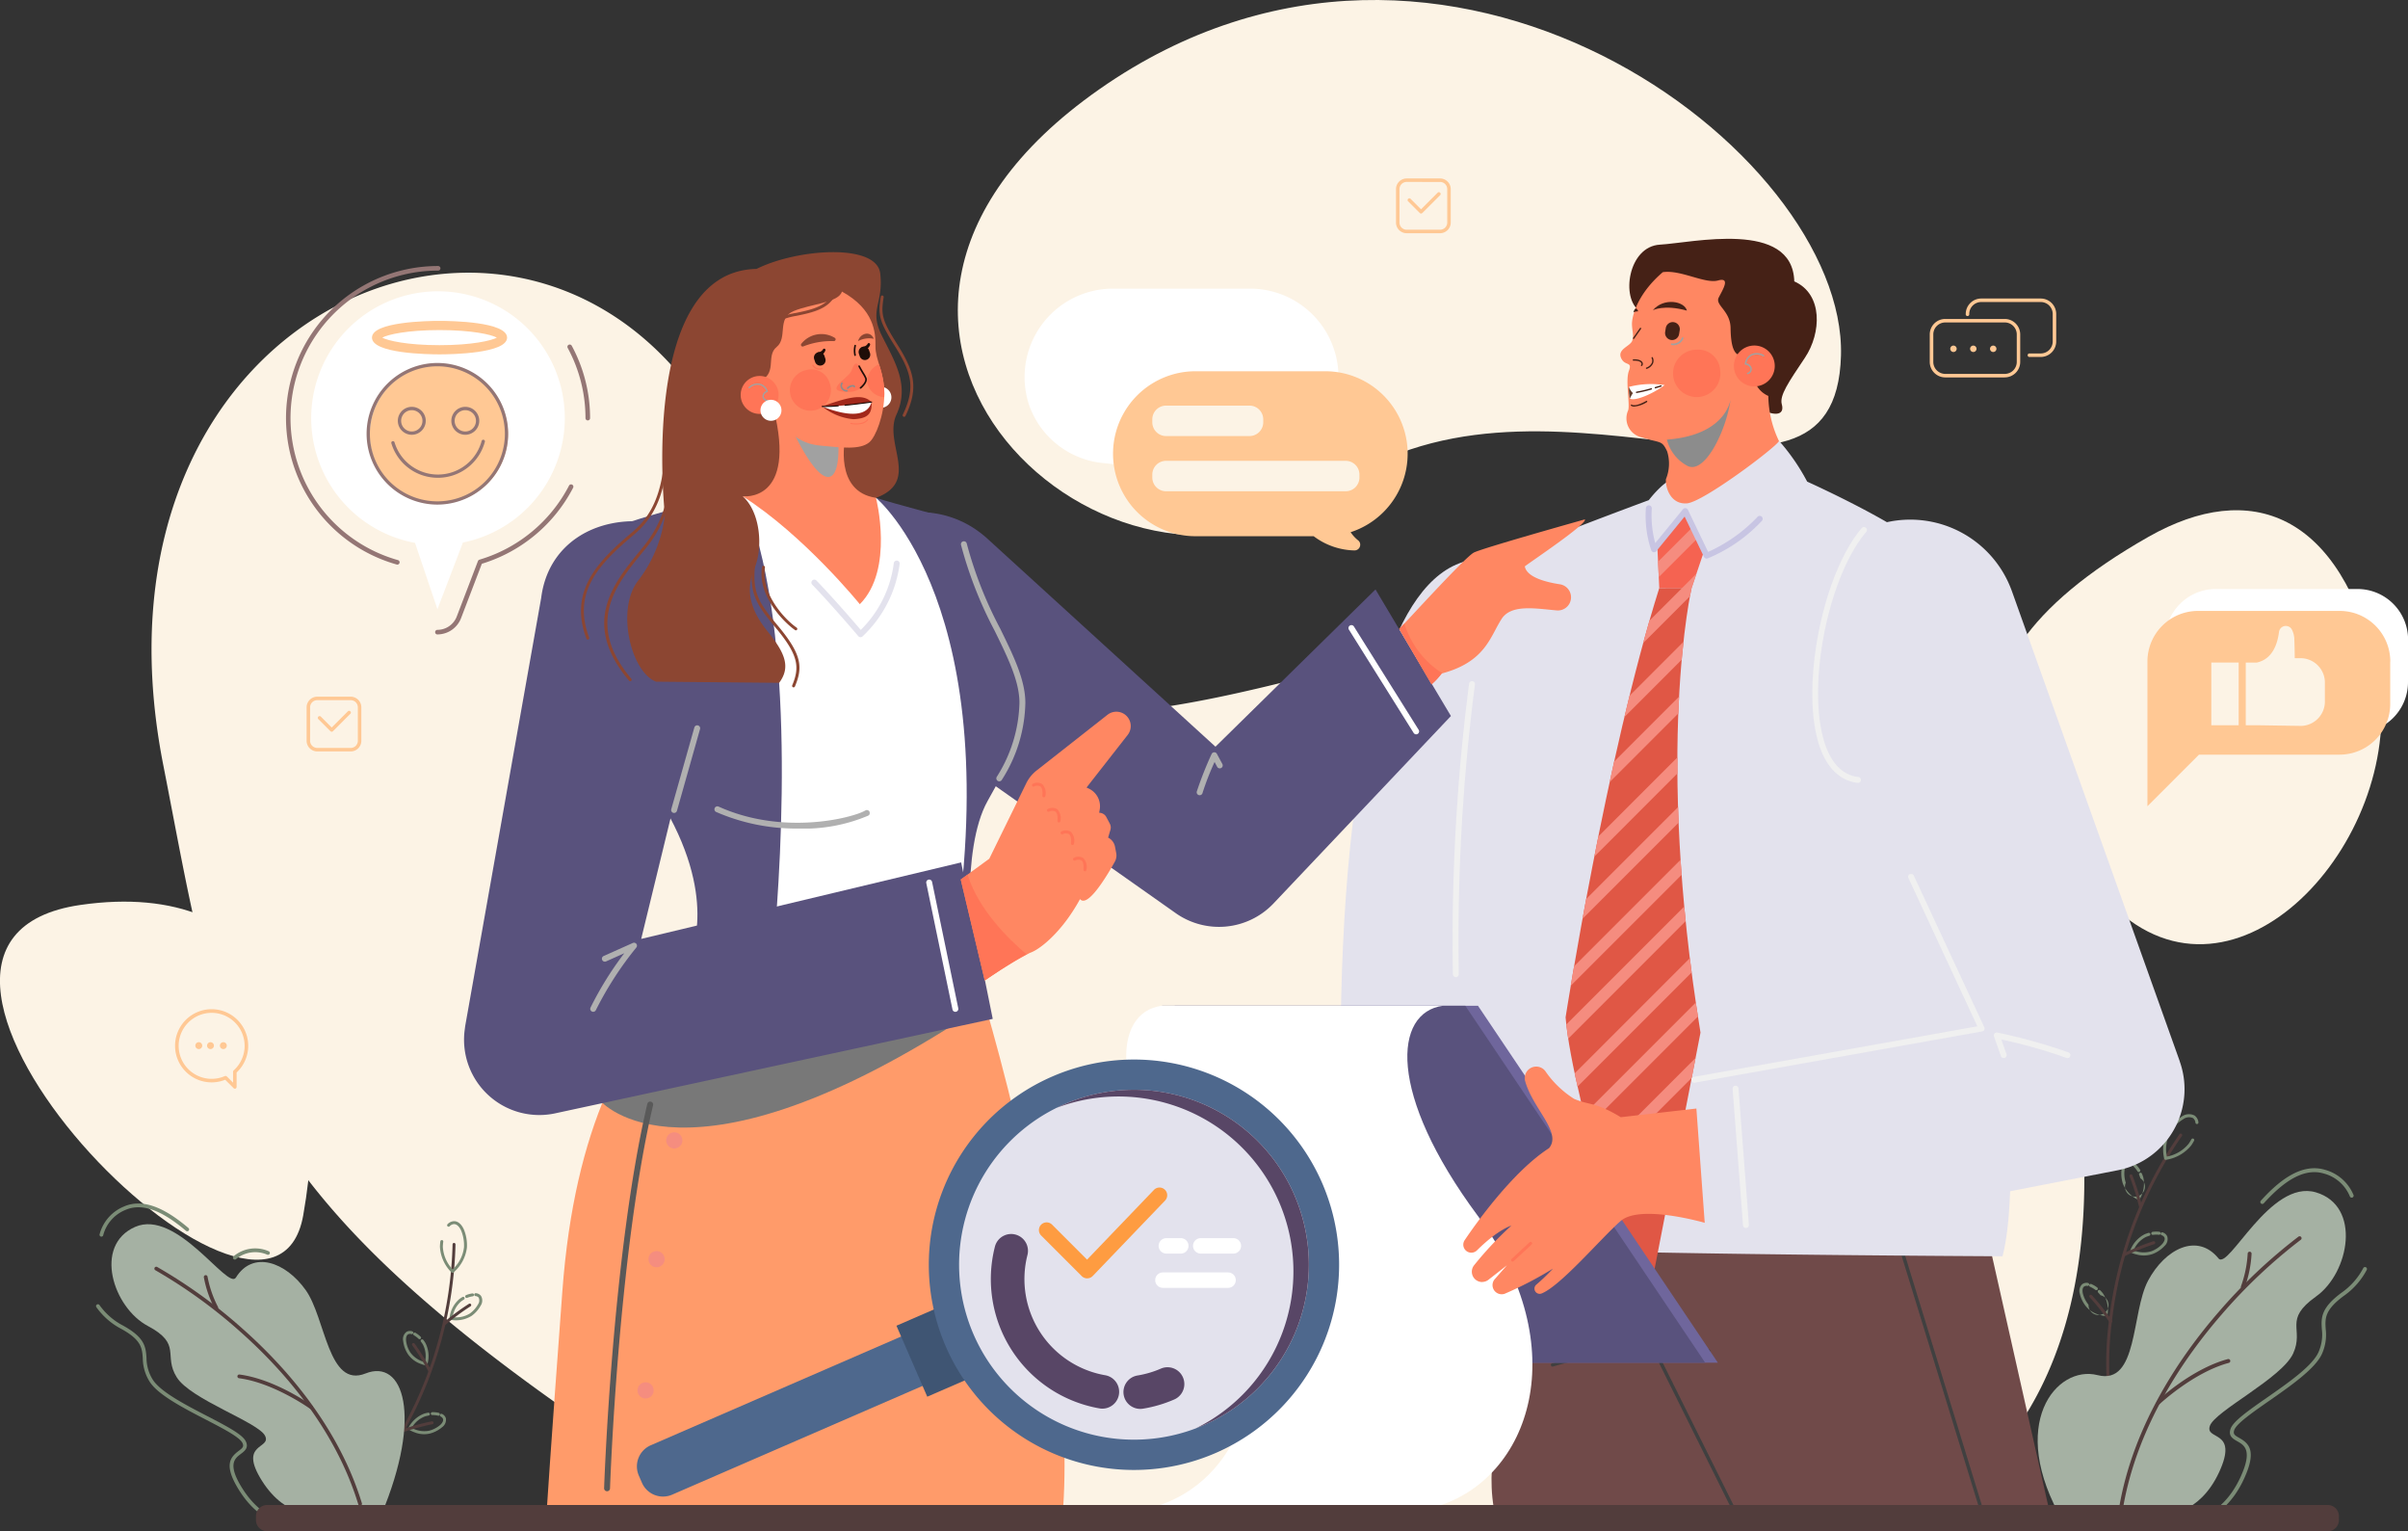 <svg id="Grupo_1101707" data-name="Grupo 1101707" xmlns="http://www.w3.org/2000/svg" xmlns:xlink="http://www.w3.org/1999/xlink" width="271.139" height="172.365" viewBox="0 0 271.139 172.365">
  <rect x="0" y="0" width="271.139" height="172.365" fill="#333333" stroke="none"/>
  <defs>
    <clipPath id="clip-path">
      <rect id="Rectángulo_402448" data-name="Rectángulo 402448" width="271.139" height="172.365" fill="none"/>
    </clipPath>
    <clipPath id="clip-path-3">
      <rect id="Rectángulo_402412" data-name="Rectángulo 402412" width="16.264" height="32.623" fill="none"/>
    </clipPath>
    <clipPath id="clip-path-4">
      <rect id="Rectángulo_402413" data-name="Rectángulo 402413" width="9.722" height="1.657" fill="none"/>
    </clipPath>
    <clipPath id="clip-path-5">
      <rect id="Rectángulo_402414" data-name="Rectángulo 402414" width="4.827" height="0.498" fill="none"/>
    </clipPath>
    <clipPath id="clip-path-6">
      <rect id="Rectángulo_402415" data-name="Rectángulo 402415" width="5.433" height="0.745" fill="none"/>
    </clipPath>
    <clipPath id="clip-path-7">
      <rect id="Rectángulo_402416" data-name="Rectángulo 402416" width="11.128" height="34.895" fill="none"/>
    </clipPath>
    <clipPath id="clip-path-8">
      <rect id="Rectángulo_402417" data-name="Rectángulo 402417" width="1.447" height="0.91" fill="none"/>
    </clipPath>
    <clipPath id="clip-path-9">
      <rect id="Rectángulo_402418" data-name="Rectángulo 402418" width="2.206" height="2.376" fill="none"/>
    </clipPath>
    <clipPath id="clip-path-10">
      <rect id="Rectángulo_402419" data-name="Rectángulo 402419" width="7.168" height="7.553" fill="none"/>
    </clipPath>
    <clipPath id="clip-path-11">
      <rect id="Rectángulo_402420" data-name="Rectángulo 402420" width="42.128" height="13.121" fill="none"/>
    </clipPath>
    <clipPath id="clip-path-12">
      <rect id="Rectángulo_402421" data-name="Rectángulo 402421" width="5.582" height="6.11" fill="none"/>
    </clipPath>
    <clipPath id="clip-path-13">
      <rect id="Rectángulo_402422" data-name="Rectángulo 402422" width="2.194" height="1.99" fill="none"/>
    </clipPath>
    <clipPath id="clip-path-14">
      <rect id="Rectángulo_402423" data-name="Rectángulo 402423" width="0.929" height="0.458" fill="none"/>
    </clipPath>
    <clipPath id="clip-path-15">
      <rect id="Rectángulo_402424" data-name="Rectángulo 402424" width="0.82" height="1.019" fill="none"/>
    </clipPath>
    <clipPath id="clip-path-16">
      <rect id="Rectángulo_402425" data-name="Rectángulo 402425" width="7.259" height="27.041" fill="none"/>
    </clipPath>
    <clipPath id="clip-path-17">
      <rect id="Rectángulo_402426" data-name="Rectángulo 402426" width="3.268" height="9.863" fill="none"/>
    </clipPath>
    <clipPath id="clip-path-18">
      <rect id="Rectángulo_402427" data-name="Rectángulo 402427" width="17.498" height="2.508" fill="none"/>
    </clipPath>
    <clipPath id="clip-path-19">
      <rect id="Rectángulo_402428" data-name="Rectángulo 402428" width="5.264" height="7.78" fill="none"/>
    </clipPath>
    <clipPath id="clip-path-20">
      <rect id="Rectángulo_402429" data-name="Rectángulo 402429" width="2.921" height="4.83" fill="none"/>
    </clipPath>
    <clipPath id="clip-path-21">
      <rect id="Rectángulo_402430" data-name="Rectángulo 402430" width="5.524" height="43.874" fill="none"/>
    </clipPath>
    <clipPath id="clip-path-22">
      <rect id="Rectángulo_402431" data-name="Rectángulo 402431" width="1.565" height="1.791" fill="none"/>
    </clipPath>
    <clipPath id="clip-path-23">
      <rect id="Rectángulo_402433" data-name="Rectángulo 402433" width="2.533" height="33.332" fill="none"/>
    </clipPath>
    <clipPath id="clip-path-25">
      <rect id="Rectángulo_402435" data-name="Rectángulo 402435" width="6.134" height="28.78" fill="none"/>
    </clipPath>
    <clipPath id="clip-path-27">
      <rect id="Rectángulo_402437" data-name="Rectángulo 402437" width="33.018" height="23.485" fill="none"/>
    </clipPath>
    <clipPath id="clip-path-29">
      <rect id="Rectángulo_402439" data-name="Rectángulo 402439" width="1.837" height="16.022" fill="none"/>
    </clipPath>
    <clipPath id="clip-path-31">
      <rect id="Rectángulo_402441" data-name="Rectángulo 402441" width="8.604" height="2.878" fill="none"/>
    </clipPath>
    <clipPath id="clip-path-33">
      <rect id="Rectángulo_402444" data-name="Rectángulo 402444" width="14.504" height="19.667" fill="none"/>
    </clipPath>
    <clipPath id="clip-path-34">
      <rect id="Rectángulo_402445" data-name="Rectángulo 402445" width="6.859" height="4.691" fill="none"/>
    </clipPath>
    <clipPath id="clip-path-35">
      <rect id="Rectángulo_402446" data-name="Rectángulo 402446" width="28.4" height="38.116" fill="none"/>
    </clipPath>
  </defs>
  <g id="Grupo_1101706" data-name="Grupo 1101706" clip-path="url(#clip-path)">
    <g id="Grupo_1101705" data-name="Grupo 1101705">
      <g id="Grupo_1101704" data-name="Grupo 1101704" clip-path="url(#clip-path)">
        <path id="Trazado_877183" data-name="Trazado 877183" d="M433.642,109.461c-27.982,15.882-17.005,31.228-2.782,42.668s32.464-10.2,28.445-27.827-14.222-21.334-25.662-14.841" transform="translate(-191.719 -49.037)" fill="#fcf3e5"/>
        <path id="Trazado_877184" data-name="Trazado 877184" d="M215.892,10.028c-38.56,26.931,1.855,63.383,25.662,45.45s57.2,7.421,57.818-15.459-44.523-57.2-83.481-29.991" transform="translate(-92.079 0)" fill="#fcf3e5"/>
        <path id="Trazado_877185" data-name="Trazado 877185" d="M9.1,188.506c-29.353,4.193,21.334,55.963,25.044,34.938s-3.4-38.03-25.044-34.938" transform="translate(0 -86.649)" fill="#fcf3e5"/>
        <path id="Trazado_877186" data-name="Trazado 877186" d="M32.948,112.3C22.619,59.711,75.8,38.8,95.653,75.086a107.225,107.225,0,0,0,10.914,16.675c15.616,18.967,31.505,16.941,59.641,9.4,34.629-9.275,80.389,15.769,82.862,52.253s-19.788,43.9-19.788,43.9L95.713,196.4c-55.963-34.938-55.963-49.47-62.765-84.1" transform="translate(-14.568 -26.209)" fill="#fcf3e5"/>
        <path id="Trazado_877187" data-name="Trazado 877187" d="M440.071,267.246a.169.169,0,0,1-.123-.135,37.255,37.255,0,0,1,.011-9.546A46.337,46.337,0,0,1,447.9,236.6a.17.17,0,0,1,.279.193,46,46,0,0,0-7.882,20.8,36.914,36.914,0,0,0-.016,9.462.17.17,0,0,1-.139.2.174.174,0,0,1-.073,0" transform="translate(-202.488 -108.935)" fill="#523d3c"/>
        <path id="Trazado_877188" data-name="Trazado 877188" d="M451.754,237.623a.168.168,0,0,1-.12-.124,4.534,4.534,0,0,1,.451-3.254,4.792,4.792,0,0,1,1.514-1.476,1.372,1.372,0,0,1,1.458-.125,1.066,1.066,0,0,1,.428.745.17.17,0,1,1-.335.053.726.726,0,0,0-.284-.517,1.084,1.084,0,0,0-1.1.139,4.435,4.435,0,0,0-1.4,1.371,4.113,4.113,0,0,0-.434,2.826,4.108,4.108,0,0,0,2.463-1.453,5.658,5.658,0,0,0,.3-.489.17.17,0,0,1,.3.16,5.8,5.8,0,0,1-.314.519,4.537,4.537,0,0,1-2.853,1.628.169.169,0,0,1-.068,0" transform="translate(-207.946 -107.073)" fill="#7b8c76"/>
        <path id="Trazado_877189" data-name="Trazado 877189" d="M444.672,246.634l-.028-.01a3.4,3.4,0,0,1-1.686-1.8,3.6,3.6,0,0,1-.148-1.576,1.058,1.058,0,0,1,.637-.933.832.832,0,0,1,.662.1.17.17,0,1,1-.169.295.5.5,0,0,0-.394-.073c-.2.059-.341.3-.4.662a3.253,3.253,0,0,0,.139,1.422,1.124,1.124,0,1,0,1.646-.5,4.126,4.126,0,0,0-.142-.392.169.169,0,1,1,.312-.133,4.286,4.286,0,0,1,.155.426,3.4,3.4,0,0,1-.392,2.433.17.17,0,0,1-.19.077" transform="translate(-203.923 -111.587)" fill="#7b8c76"/>
        <path id="Trazado_877190" data-name="Trazado 877190" d="M445.683,248.805a.17.17,0,0,1-.121-.124,26.717,26.717,0,0,0-1.063-3.4.17.17,0,0,1,.312-.134,26.58,26.58,0,0,1,1.081,3.454.17.17,0,0,1-.209.2" transform="translate(-204.71 -112.857)" fill="#523d3c"/>
        <path id="Trazado_877191" data-name="Trazado 877191" d="M445.858,243.8a.171.171,0,0,1-.1-.079,2.756,2.756,0,0,0-.417-.52.17.17,0,1,1,.238-.242,3.076,3.076,0,0,1,.474.593.17.17,0,0,1-.192.248" transform="translate(-205.079 -111.875)" fill="#7b8c76"/>
        <path id="Trazado_877192" data-name="Trazado 877192" d="M436.369,271.309a2.954,2.954,0,0,1-1.561-.948,3.581,3.581,0,0,1-.706-1.417,1.056,1.056,0,0,1,.257-1.1.832.832,0,0,1,.655-.142.17.17,0,0,1-.051.336.5.5,0,0,0-.394.074c-.16.126-.209.4-.134.762a3.235,3.235,0,0,0,.641,1.277,1.124,1.124,0,1,0,1.355-1.064,4.089,4.089,0,0,0-.275-.315.17.17,0,0,1,.244-.236,4.351,4.351,0,0,1,.3.341,3.4,3.4,0,0,1,.511,2.41.17.17,0,0,1-.18.141,3.711,3.711,0,0,1-.66-.121" transform="translate(-199.909 -123.286)" fill="#7b8c76"/>
        <path id="Trazado_877193" data-name="Trazado 877193" d="M438.476,273.338a.169.169,0,0,1-.095-.067,26.908,26.908,0,0,0-2.216-2.788.17.17,0,1,1,.242-.237,26.485,26.485,0,0,1,2.253,2.833.17.17,0,0,1-.184.26" transform="translate(-200.856 -124.439)" fill="#523d3c"/>
        <path id="Trazado_877194" data-name="Trazado 877194" d="M436.838,268.61a.172.172,0,0,1-.063-.032,2.749,2.749,0,0,0-.576-.335.17.17,0,1,1,.135-.311,3.077,3.077,0,0,1,.655.382.17.17,0,0,1-.152.3" transform="translate(-200.847 -123.391)" fill="#7b8c76"/>
        <path id="Trazado_877195" data-name="Trazado 877195" d="M445.277,259.629a3.67,3.67,0,0,1-.566-.2.17.17,0,0,1-.087-.21,3.4,3.4,0,0,1,1.628-1.851,4.331,4.331,0,0,1,.427-.152.17.17,0,0,1,.1.325,4.124,4.124,0,0,0-.393.14,2.947,2.947,0,0,0-1.376,1.5,2.959,2.959,0,0,0,2.035.089,3.243,3.243,0,0,0,1.185-.8c.241-.275.334-.542.256-.73a.5.5,0,0,0-.307-.258.17.17,0,1,1,.12-.317.832.832,0,0,1,.5.445,1.056,1.056,0,0,1-.314,1.084,3.59,3.59,0,0,1-1.31.888,3,3,0,0,1-1.893.043" transform="translate(-204.769 -118.435)" fill="#7b8c76"/>
        <path id="Trazado_877196" data-name="Trazado 877196" d="M443.187,260.69a.169.169,0,0,1-.03-.316,26.622,26.622,0,0,1,3.352-1.365.17.17,0,1,1,.095.326,26.74,26.74,0,0,0-3.3,1.344.169.169,0,0,1-.119.011" transform="translate(-204.054 -119.285)" fill="#523d3c"/>
        <path id="Trazado_877197" data-name="Trazado 877197" d="M449.164,257.358a.17.17,0,0,1,.016-.331,3.057,3.057,0,0,1,.758-.012.17.17,0,1,1-.035.338,2.734,2.734,0,0,0-.667.009.171.171,0,0,1-.072,0" transform="translate(-206.807 -118.362)" fill="#7b8c76"/>
        <path id="Trazado_877198" data-name="Trazado 877198" d="M471.971,247.787a.214.214,0,0,1-.1-.053.219.219,0,0,1-.014-.31c1.733-1.9,4.366-4.319,7.2-3.483a4.867,4.867,0,0,1,3.235,2.844.22.22,0,0,1-.406.169,4.384,4.384,0,0,0-2.954-2.592c-2.6-.768-5.094,1.549-6.747,3.358a.22.22,0,0,1-.207.067" transform="translate(-217.288 -112.27)" fill="#7b8c76"/>
        <path id="Trazado_877199" data-name="Trazado 877199" d="M449.708,293.407h0l-7.324-1.582a.22.22,0,0,1,.091-.43h0l7.3,1.577c.295-.005,3.964-.168,6.151-4.9,1.417-3.065.439-3.618-.347-4.063-.487-.276-1.04-.588-.758-1.4.3-.864,2.054-2.088,4.089-3.505,2.384-1.66,5.085-3.543,5.8-5.1a4.832,4.832,0,0,0,.389-2.6c-.08-1.3-.15-2.43,2.4-4.249a7.86,7.86,0,0,0,2.262-2.633.22.22,0,1,1,.385.212,8.291,8.291,0,0,1-2.392,2.779c-2.355,1.677-2.3,2.642-2.22,3.863a5.271,5.271,0,0,1-.428,2.81c-.762,1.666-3.516,3.585-5.945,5.277-1.889,1.316-3.674,2.56-3.925,3.287-.155.452.046.588.559.878,1.116.631,2,1.46.53,4.63-2.395,5.179-6.536,5.155-6.579,5.154a.2.2,0,0,1-.039,0" transform="translate(-203.661 -121.774)" fill="#7b8c76"/>
        <path id="Trazado_877200" data-name="Trazado 877200" d="M428.2,285.745c-6.415-10.995-.734-17.679,3.866-16.5s3.783-7.033,5.689-10.625,5.546-5.442,7.932-2.514c1.127,1.383,5.817-8.959,10.97-7.435s3.769,9.048.021,11.716-1.31,3.635-2.583,6.42-8.8,6.473-9.379,8.151,3.284.36,1.042,5.21-6.053,4.772-6.053,4.772Z" transform="translate(-195.886 -114.455)" fill="#a5b1a3"/>
        <path id="Trazado_877201" data-name="Trazado 877201" d="M442.465,288.894a.22.22,0,0,1-.173-.251c1.568-9.441,6.98-17.267,11.244-22.169a59.718,59.718,0,0,1,8.966-8.461.22.22,0,1,1,.257.357,59.313,59.313,0,0,0-8.9,8.4c-4.223,4.858-9.584,12.608-11.135,21.944a.22.22,0,0,1-.253.181l-.008,0" transform="translate(-203.699 -118.81)" fill="#523d3c"/>
        <path id="Trazado_877202" data-name="Trazado 877202" d="M450.312,288.694a.216.216,0,0,1-.116-.065.22.22,0,0,1,.01-.311c.158-.148,3.906-3.641,7.961-4.727a.22.22,0,0,1,.114.425c-3.946,1.057-7.736,4.586-7.773,4.622a.219.219,0,0,1-.195.055" transform="translate(-207.313 -130.606)" fill="#523d3c"/>
        <path id="Trazado_877203" data-name="Trazado 877203" d="M467.914,265.372a.181.181,0,0,1-.032-.009.22.22,0,0,1-.131-.282,12.805,12.805,0,0,0,.754-3.667.22.22,0,1,1,.44-.009,13.019,13.019,0,0,1-.781,3.827.22.22,0,0,1-.25.14" transform="translate(-215.419 -120.292)" fill="#523d3c"/>
        <path id="Trazado_877204" data-name="Trazado 877204" d="M73.782,288.1a.164.164,0,0,0,.174-.036,36.265,36.265,0,0,0,5.471-7.506,45.09,45.09,0,0,0,5.794-21.029.165.165,0,1,0-.33-.008,44.768,44.768,0,0,1-5.745,20.863,35.955,35.955,0,0,1-5.42,7.443.165.165,0,0,0,0,.233.163.163,0,0,0,.059.039" transform="translate(-33.932 -119.45)" fill="#523d3c"/>
        <path id="Trazado_877205" data-name="Trazado 877205" d="M93.184,260.625a.165.165,0,0,0,.166-.028,4.416,4.416,0,0,0,1.513-2.815,4.646,4.646,0,0,0-.342-2.028c-.264-.588-.646-.92-1.074-.935a1.036,1.036,0,0,0-.764.339.165.165,0,1,0,.232.235.708.708,0,0,1,.519-.244c.292.011.578.281.785.741a4.321,4.321,0,0,1,.313,1.881,3.993,3.993,0,0,1-1.281,2.469,4,4,0,0,1-1.1-2.555,5.478,5.478,0,0,1,.049-.553.165.165,0,1,0-.327-.046,5.672,5.672,0,0,0-.051.587,4.415,4.415,0,0,0,1.307,2.917.168.168,0,0,0,.056.036" transform="translate(-42.288 -117.357)" fill="#7b8c76"/>
        <path id="Trazado_877206" data-name="Trazado 877206" d="M93.927,272.836l.028.008a3.312,3.312,0,0,0,2.357-.444,3.494,3.494,0,0,0,1.021-1.153,1.028,1.028,0,0,0,.036-1.1.811.811,0,0,0-.579-.3.165.165,0,0,0-.037.328.485.485,0,0,1,.352.169.743.743,0,0,1-.066.75,3.156,3.156,0,0,1-.925,1.038,2.869,2.869,0,0,1-1.94.406,2.874,2.874,0,0,1,.935-1.747,3.8,3.8,0,0,1,.337-.227.165.165,0,0,0-.169-.284,4.245,4.245,0,0,0-.366.246,3.308,3.308,0,0,0-1.089,2.136.165.165,0,0,0,.105.169" transform="translate(-43.21 -124.28)" fill="#7b8c76"/>
        <path id="Trazado_877207" data-name="Trazado 877207" d="M92.642,274.415a.165.165,0,0,0,.166-.028,26.036,26.036,0,0,1,2.786-2.061.165.165,0,1,0-.168-.284,25.781,25.781,0,0,0-2.832,2.093.165.165,0,0,0-.02.233.176.176,0,0,0,.067.047" transform="translate(-42.618 -125.28)" fill="#523d3c"/>
        <path id="Trazado_877208" data-name="Trazado 877208" d="M97.2,270.386a.165.165,0,0,0,.126,0,2.675,2.675,0,0,1,.626-.169.165.165,0,0,0-.048-.327,2.961,2.961,0,0,0-.713.194.165.165,0,0,0,.008.3" transform="translate(-44.718 -124.297)" fill="#7b8c76"/>
        <path id="Trazado_877209" data-name="Trazado 877209" d="M85.887,296.973a2.874,2.874,0,0,0,1.77.152,3.49,3.49,0,0,0,1.368-.708,1.028,1.028,0,0,0,.429-1.011.808.808,0,0,0-.433-.488.165.165,0,0,0-.153.293.486.486,0,0,1,.268.284c.053.191-.067.438-.332.676a3.146,3.146,0,0,1-1.237.635,2.876,2.876,0,0,1-1.955-.32,2.875,2.875,0,0,1,1.5-1.293,3.753,3.753,0,0,1,.4-.09.165.165,0,0,0-.056-.326,4.142,4.142,0,0,0-.43.1,3.309,3.309,0,0,0-1.786,1.6.166.166,0,0,0,.06.214,3.648,3.648,0,0,0,.588.284" transform="translate(-39.249 -135.76)" fill="#7b8c76"/>
        <path id="Trazado_877210" data-name="Trazado 877210" d="M83.743,297.826a.163.163,0,0,0,.113,0,26.089,26.089,0,0,1,3.341-.918.165.165,0,1,0-.054-.326,25.9,25.9,0,0,0-3.4.932.165.165,0,0,0-.1.21.162.162,0,0,0,.1.1" transform="translate(-38.519 -136.592)" fill="#523d3c"/>
        <path id="Trazado_877211" data-name="Trazado 877211" d="M90.031,294.99A.166.166,0,0,0,90.1,295a2.679,2.679,0,0,1,.645.068.165.165,0,0,0,.073-.322,3,3,0,0,0-.735-.076.165.165,0,0,0-.051.319" transform="translate(-41.415 -135.712)" fill="#7b8c76"/>
        <path id="Trazado_877212" data-name="Trazado 877212" d="M86.129,281.433a3.569,3.569,0,0,0,.56.168.165.165,0,0,0,.189-.115,3.309,3.309,0,0,0-.216-2.388,4.194,4.194,0,0,0-.248-.364.165.165,0,1,0-.263.2,3.814,3.814,0,0,1,.229.336,2.867,2.867,0,0,1,.218,1.97,2.875,2.875,0,0,1-1.65-1.1,3.145,3.145,0,0,1-.472-1.307c-.031-.355.048-.618.218-.721a.485.485,0,0,1,.389-.026.165.165,0,0,0,.088-.318.81.81,0,0,0-.649.062,1.029,1.029,0,0,0-.375,1.033,3.487,3.487,0,0,0,.519,1.45,2.917,2.917,0,0,0,1.462,1.12" transform="translate(-38.751 -127.909)" fill="#7b8c76"/>
        <path id="Trazado_877213" data-name="Trazado 877213" d="M87.948,283.555a.164.164,0,0,0,.136-.008.166.166,0,0,0,.069-.223,25.941,25.941,0,0,0-1.85-3,.165.165,0,1,0-.262.2,26.09,26.09,0,0,1,1.82,2.949.166.166,0,0,0,.087.077" transform="translate(-39.611 -129.077)" fill="#523d3c"/>
        <path id="Trazado_877214" data-name="Trazado 877214" d="M86.91,278.8a.165.165,0,0,0,.178-.269,3.039,3.039,0,0,0-.589-.445.165.165,0,0,0-.167.285,2.693,2.693,0,0,1,.519.39.16.16,0,0,0,.059.039" transform="translate(-39.723 -128.063)" fill="#7b8c76"/>
        <path id="Trazado_877215" data-name="Trazado 877215" d="M30.722,254.257a.207.207,0,0,0,.092-.064.211.211,0,0,0-.025-.3c-1.886-1.586-4.692-3.56-7.28-2.411a4.668,4.668,0,0,0-2.721,3.11.211.211,0,1,0,.407.11,4.206,4.206,0,0,1,2.485-2.834c2.374-1.056,5.038.835,6.837,2.348a.212.212,0,0,0,.2.038" transform="translate(-9.571 -115.665)" fill="#7b8c76"/>
        <path id="Trazado_877216" data-name="Trazado 877216" d="M52.645,261.228a.211.211,0,0,0,0-.4,3.779,3.779,0,0,0-3.936.569.211.211,0,1,0,.276.319,3.372,3.372,0,0,1,3.513-.493.21.21,0,0,0,.142,0" transform="translate(-22.402 -119.988)" fill="#7b8c76"/>
        <path id="Trazado_877217" data-name="Trazado 877217" d="M43.121,297.2h0l6.766-2.421a.211.211,0,0,0-.14-.4h0L43,296.793c-.281.032-3.791.336-6.463-3.889-1.731-2.737-.871-3.386-.179-3.907.428-.323.914-.689.545-1.43-.391-.784-2.215-1.728-4.327-2.822-2.474-1.281-5.279-2.732-6.151-4.124a4.637,4.637,0,0,1-.695-2.424c-.087-1.25-.162-2.33-2.819-3.739a7.531,7.531,0,0,1-2.48-2.22.211.211,0,1,0-.34.25,7.953,7.953,0,0,0,2.623,2.343c2.45,1.3,2.514,2.225,2.6,3.4a5.049,5.049,0,0,0,.758,2.619c.933,1.489,3.792,2.969,6.314,4.275,1.962,1.015,3.814,1.974,4.144,2.635.2.41.03.565-.421.9-.982.74-1.714,1.638.076,4.469,2.925,4.625,6.861,4.084,6.9,4.078a.22.22,0,0,0,.037-.009" transform="translate(-9.235 -125.341)" fill="#7b8c76"/>
        <path id="Trazado_877218" data-name="Trazado 877218" d="M53.64,288.19c4.724-11.259,2.463-17.629-1.765-15.934s-4.477-6.215-6.74-9.392-5.955-4.482-7.858-1.4c-.9,1.457-6.652-7.792-11.363-5.7s-2.451,9.076,1.446,11.144,1.7,3.293,3.26,5.782,9.18,5.055,9.94,6.578-3.078.753-.338,5.085,6.353,3.782,6.353,3.782Z" transform="translate(-10.716 -117.652)" fill="#a5b1a3"/>
        <path id="Trazado_877219" data-name="Trazado 877219" d="M55.456,291.21a.21.21,0,0,0,.133-.261c-2.673-8.782-8.8-15.547-13.467-19.675a57.288,57.288,0,0,0-9.585-6.924.211.211,0,0,0-.2.372A56.893,56.893,0,0,1,41.85,271.6c4.624,4.091,10.692,10.791,13.335,19.475a.211.211,0,0,0,.263.141l.008,0" transform="translate(-14.841 -121.736)" fill="#523d3c"/>
        <path id="Trazado_877220" data-name="Trazado 877220" d="M57.918,290.691a.207.207,0,0,0,.1-.076.21.21,0,0,0-.048-.295c-.168-.121-4.17-2.973-8.162-3.5a.211.211,0,1,0-.055.418c3.885.511,7.93,3.394,7.971,3.423a.211.211,0,0,0,.192.028" transform="translate(-22.83 -132.097)" fill="#523d3c"/>
        <path id="Trazado_877221" data-name="Trazado 877221" d="M44.024,269.959l.029-.012a.211.211,0,0,0,.089-.285,12.3,12.3,0,0,1-1.175-3.393.211.211,0,0,0-.42.047,12.479,12.479,0,0,0,1.221,3.541.211.211,0,0,0,.256.1" transform="translate(-19.595 -122.545)" fill="#523d3c"/>
        <path id="Trazado_877222" data-name="Trazado 877222" d="M239.454,60.228h-15.64a9.959,9.959,0,0,0-9.439,13.114,9.828,9.828,0,0,0,8.309,6.516l1.964.215a10.043,10.043,0,0,0,1.088.059h13.718a9.952,9.952,0,0,0,0-19.9" transform="translate(-98.495 -27.738)" fill="#fff"/>
        <path id="Trazado_877223" data-name="Trazado 877223" d="M256.2,77.467H241.613a9.285,9.285,0,0,0,0,18.57H254.92a7.874,7.874,0,0,0,4.6,1.6.64.64,0,0,0,.638-.593.61.61,0,0,0-.229-.536,4.179,4.179,0,0,1-.85-.924A9.285,9.285,0,0,0,256.2,77.467" transform="translate(-107 -35.678)" fill="#ffc894"/>
        <path id="Trazado_877224" data-name="Trazado 877224" d="M242.077,88.066h9.386a1.553,1.553,0,0,0,1.553-1.553v-.322a1.553,1.553,0,0,0-1.553-1.553h-9.386a1.553,1.553,0,0,0-1.553,1.553v.322a1.553,1.553,0,0,0,1.553,1.553" transform="translate(-110.775 -38.981)" fill="#fcf3e5"/>
        <path id="Trazado_877225" data-name="Trazado 877225" d="M242.077,99.586h20.218a1.552,1.552,0,0,0,1.552-1.553v-.322a1.552,1.552,0,0,0-1.552-1.553H242.077a1.553,1.553,0,0,0-1.553,1.553v.322a1.553,1.553,0,0,0,1.553,1.553" transform="translate(-110.775 -44.286)" fill="#fcf3e5"/>
        <path id="Trazado_877226" data-name="Trazado 877226" d="M68.965,151.533H65.2a1.2,1.2,0,0,1-1.2-1.2v-3.762a1.2,1.2,0,0,1,1.2-1.2h3.762a1.2,1.2,0,0,1,1.2,1.2v3.762a1.2,1.2,0,0,1-1.2,1.2M65.2,145.762a.808.808,0,0,0-.808.808v3.762a.809.809,0,0,0,.808.808h3.762a.808.808,0,0,0,.808-.808v-3.762a.808.808,0,0,0-.808-.808Z" transform="translate(-29.476 -66.949)" fill="#ffc894"/>
        <path id="Trazado_877227" data-name="Trazado 877227" d="M67.926,150.66a.2.2,0,0,1-.14-.058l-1.34-1.34a.2.2,0,1,1,.279-.279l1.2,1.2,1.844-1.844a.2.2,0,0,1,.279.279L68.066,150.6a.2.2,0,0,1-.14.058" transform="translate(-30.576 -68.291)" fill="#ffc894"/>
        <path id="Trazado_877228" data-name="Trazado 877228" d="M296.349,43.4h-3.762a1.2,1.2,0,0,1-1.2-1.2V38.438a1.2,1.2,0,0,1,1.2-1.2h3.762a1.2,1.2,0,0,1,1.2,1.2V42.2a1.2,1.2,0,0,1-1.2,1.2m-3.762-5.772a.808.808,0,0,0-.808.808V42.2a.809.809,0,0,0,.808.808h3.762a.808.808,0,0,0,.807-.808V38.438a.808.808,0,0,0-.807-.808Z" transform="translate(-134.198 -17.149)" fill="#ffc894"/>
        <path id="Trazado_877229" data-name="Trazado 877229" d="M295.309,42.529a.2.2,0,0,1-.14-.058l-1.34-1.34a.2.2,0,0,1,.279-.279l1.2,1.2,1.844-1.844a.2.2,0,1,1,.279.279l-1.984,1.984a.2.2,0,0,1-.14.058" transform="translate(-135.298 -18.491)" fill="#ffc894"/>
        <path id="Trazado_877230" data-name="Trazado 877230" d="M237.468,279.234a.2.2,0,0,1-.14-.058l-.947-.947a4.119,4.119,0,1,1,1.284-.816v1.624a.2.2,0,0,1-.122.183.2.2,0,0,1-.076.015m-1.041-1.436a.2.2,0,0,1,.14.058l.7.7v-1.234a.2.2,0,0,1,.066-.147,3.714,3.714,0,1,0-.989.636.194.194,0,0,1,.079-.017" transform="translate(-106.27 -124.485)" fill="#ffc894"/>
        <path id="Trazado_877231" data-name="Trazado 877231" d="M238.179,277.55a.387.387,0,1,1-.387-.386.386.386,0,0,1,.387.386" transform="translate(-109.338 -127.649)" fill="#ffc894"/>
        <path id="Trazado_877232" data-name="Trazado 877232" d="M240.864,277.55a.387.387,0,1,1-.387-.386.386.386,0,0,1,.387.386" transform="translate(-110.575 -127.649)" fill="#ffc894"/>
        <path id="Trazado_877233" data-name="Trazado 877233" d="M235.737,277.55a.387.387,0,1,1-.386-.386.386.386,0,0,1,.386.386" transform="translate(-108.214 -127.649)" fill="#ffc894"/>
        <path id="Trazado_877234" data-name="Trazado 877234" d="M43.282,219.542a.2.2,0,0,1-.14-.058l-.947-.947a4.118,4.118,0,1,1,1.284-.816v1.624a.2.2,0,0,1-.122.183.2.2,0,0,1-.076.015m-1.041-1.436a.2.2,0,0,1,.14.058l.7.7v-1.234a.2.2,0,0,1,.066-.147,3.714,3.714,0,1,0-.989.636.2.2,0,0,1,.079-.017" transform="translate(-16.837 -96.994)" fill="#ffc894"/>
        <path id="Trazado_877235" data-name="Trazado 877235" d="M43.993,217.858a.387.387,0,1,1-.386-.386.386.386,0,0,1,.386.386" transform="translate(-19.905 -100.158)" fill="#ffc894"/>
        <path id="Trazado_877236" data-name="Trazado 877236" d="M46.678,217.858a.387.387,0,1,1-.386-.386.386.386,0,0,1,.386.386" transform="translate(-21.142 -100.158)" fill="#ffc894"/>
        <path id="Trazado_877237" data-name="Trazado 877237" d="M41.551,217.858a.387.387,0,1,1-.387-.386.386.386,0,0,1,.387.386" transform="translate(-18.781 -100.158)" fill="#ffc894"/>
        <path id="Trazado_877238" data-name="Trazado 877238" d="M418.758,68.87h-1.305a.2.2,0,0,1,0-.395h1.305a1.35,1.35,0,0,0,1.349-1.349V64.034a1.35,1.35,0,0,0-1.349-1.348h-6.7a1.35,1.35,0,0,0-1.349,1.348.2.2,0,1,1-.395,0,1.745,1.745,0,0,1,1.743-1.743h6.7a1.745,1.745,0,0,1,1.743,1.743v3.092a1.746,1.746,0,0,1-1.743,1.743" transform="translate(-188.973 -28.688)" fill="#ffc894"/>
        <path id="Trazado_877239" data-name="Trazado 877239" d="M411.243,73.137h-6.7a1.746,1.746,0,0,1-1.743-1.743V68.3a1.745,1.745,0,0,1,1.743-1.743h6.7a1.745,1.745,0,0,1,1.744,1.743v3.092a1.745,1.745,0,0,1-1.744,1.743m-6.7-6.184A1.35,1.35,0,0,0,403.2,68.3v3.092a1.35,1.35,0,0,0,1.349,1.349h6.7a1.35,1.35,0,0,0,1.349-1.349V68.3a1.35,1.35,0,0,0-1.349-1.349Z" transform="translate(-185.512 -30.654)" fill="#ffc894"/>
        <path id="Trazado_877240" data-name="Trazado 877240" d="M411.945,72.474a.361.361,0,1,1-.361-.361.361.361,0,0,1,.361.361" transform="translate(-189.391 -33.212)" fill="#ffc894"/>
        <path id="Trazado_877241" data-name="Trazado 877241" d="M416.1,72.474a.361.361,0,1,1-.361-.361.361.361,0,0,1,.361.361" transform="translate(-191.303 -33.212)" fill="#ffc894"/>
        <path id="Trazado_877242" data-name="Trazado 877242" d="M407.8,72.474a.361.361,0,1,1-.361-.361.361.361,0,0,1,.361.361" transform="translate(-187.48 -33.212)" fill="#ffc894"/>
        <path id="Trazado_877243" data-name="Trazado 877243" d="M279.922,177.949s-2.343-64.813,17.57-61.169c10.021,31.5,7.678,53.62,7.678,53.62L280.7,177.949Z" transform="translate(-128.88 -53.716)" fill="#e3e2ed"/>
        <path id="Trazado_877244" data-name="Trazado 877244" d="M366.871,248.595l-30.758-7.96L312.5,242.3v24.675c.536,2.553-1.951,7.351-.926,13.563l62.483.009Z" transform="translate(-143.38 -110.826)" fill="#704a49"/>
        <g id="Grupo_1101607" data-name="Grupo 1101607" transform="translate(179.066 137.094)" style="mix-blend-mode: multiply;isolation: isolate">
          <g id="Grupo_1101606" data-name="Grupo 1101606">
            <g id="Grupo_1101605" data-name="Grupo 1101605" clip-path="url(#clip-path-3)">
              <path id="Trazado_877245" data-name="Trazado 877245" d="M338.972,268.173a.194.194,0,0,0-.173-.107h-2.921c-3.064-4.912-3.542-13.655-3.546-13.743a.2.2,0,0,0-.2-.183.193.193,0,0,0-.183.2c0,.09.494,9.04,3.663,14.021a.193.193,0,0,0,.163.09h2.908l9.1,18.309h.432Z" transform="translate(-331.945 -254.139)" fill="#404040"/>
            </g>
          </g>
        </g>
        <g id="Grupo_1101610" data-name="Grupo 1101610" transform="translate(174.625 152.173)" style="mix-blend-mode: multiply;isolation: isolate">
          <g id="Grupo_1101609" data-name="Grupo 1101609">
            <g id="Grupo_1101608" data-name="Grupo 1101608" clip-path="url(#clip-path-4)">
              <path id="Trazado_877246" data-name="Trazado 877246" d="M323.907,283.749a.194.194,0,0,1-.062-.377,30.339,30.339,0,0,1,9.405-1.271.193.193,0,0,1-.016.386,29.919,29.919,0,0,0-9.266,1.252.191.191,0,0,1-.061.01" transform="translate(-323.713 -282.092)" fill="#404040"/>
            </g>
          </g>
        </g>
        <g id="Grupo_1101613" data-name="Grupo 1101613" transform="translate(176.896 151.263)" style="mix-blend-mode: multiply;isolation: isolate">
          <g id="Grupo_1101612" data-name="Grupo 1101612">
            <g id="Grupo_1101611" data-name="Grupo 1101611" clip-path="url(#clip-path-5)">
              <path id="Trazado_877247" data-name="Trazado 877247" d="M332.556,280.9h-.021a41.194,41.194,0,0,0-4.416-.1.193.193,0,1,1-.006-.387,40.561,40.561,0,0,1,4.464.1.193.193,0,0,1-.021.386" transform="translate(-327.922 -280.404)" fill="#404040"/>
            </g>
          </g>
        </g>
        <g id="Grupo_1101616" data-name="Grupo 1101616" transform="translate(187.139 151.521)" style="mix-blend-mode: multiply;isolation: isolate">
          <g id="Grupo_1101615" data-name="Grupo 1101615">
            <g id="Grupo_1101614" data-name="Grupo 1101614" clip-path="url(#clip-path-6)">
              <path id="Trazado_877248" data-name="Trazado 877248" d="M352.151,281.627a.2.2,0,0,1-.1-.025c-.026-.013-.8-.375-4.948-.328a.193.193,0,0,1,0-.387c4.269-.05,5.068.334,5.144.379a.193.193,0,0,1-.1.361" transform="translate(-346.911 -280.883)" fill="#404040"/>
            </g>
          </g>
        </g>
        <g id="Grupo_1101619" data-name="Grupo 1101619" transform="translate(212.117 134.826)" style="mix-blend-mode: multiply;isolation: isolate">
          <g id="Grupo_1101618" data-name="Grupo 1101618">
            <g id="Grupo_1101617" data-name="Grupo 1101617" clip-path="url(#clip-path-7)">
              <path id="Trazado_877249" data-name="Trazado 877249" d="M403.938,284.83h.4l-10.689-34.781-.44-.113Z" transform="translate(-393.214 -249.935)" fill="#404040"/>
            </g>
          </g>
        </g>
        <path id="Trazado_877250" data-name="Trazado 877250" d="M328.3,96.167c-1.3.391-2.863,2.473-2.863,2.473s-14.446,5.336-17.049,6.768c-7.288,21.994-4.555,38.523-3.514,52.319s.868,23.687,2.169,24.728,58.219,1.3,58.219,1.3c4.165-16.138-7.548-78.088-7.809-78.869-2.6-3.123-14.186-8.329-14.186-8.329a23.4,23.4,0,0,0-3.189-4.62Z" transform="translate(-139.781 -42.342)" fill="#e3e2ed"/>
        <path id="Trazado_877251" data-name="Trazado 877251" d="M337.336,122.7c-5.987,19-10.549,48.325-10.549,48.325.781,9.5,8.857,34.318,8.857,34.318l6.333-32.6c-5.206-31.886-1-50.046-1-50.046Z" transform="translate(-150.503 -56.509)" fill="#e05745"/>
        <path id="Trazado_877252" data-name="Trazado 877252" d="M349.063,106.774l-3.123,3.9.217,4.685H349.8l1.345-3.991Z" transform="translate(-159.324 -49.175)" fill="#f56351"/>
        <path id="Trazado_877253" data-name="Trazado 877253" d="M329.011,214.386l12.845-12.845q-.106-.812-.2-1.61L328.686,212.9q.155.73.325,1.489" transform="translate(-151.378 -92.079)" fill="#f58c7f"/>
        <path id="Trazado_877254" data-name="Trazado 877254" d="M343.234,209.193l-12.579,12.579q.177.72.363,1.451l12.454-12.454q-.123-.794-.238-1.576" transform="translate(-152.285 -96.345)" fill="#f58c7f"/>
        <path id="Trazado_877255" data-name="Trazado 877255" d="M348.439,121.317l.545-1.616-5.3,5.3c-.238.827-.473,1.669-.706,2.519l5.269-5.269c.114-.614.187-.929.187-.929" transform="translate(-157.962 -55.129)" fill="#f58c7f"/>
        <path id="Trazado_877256" data-name="Trazado 877256" d="M343.805,145.353l-7.312,7.312q-.259,1.166-.509,2.322l7.732-7.732c.026-.655.055-1.29.088-1.9" transform="translate(-154.74 -66.943)" fill="#f58c7f"/>
        <path id="Trazado_877257" data-name="Trazado 877257" d="M346.168,115.654l4.334-4.334-.565-1.249-3.849,3.849Z" transform="translate(-159.392 -50.694)" fill="#f58c7f"/>
        <path id="Trazado_877258" data-name="Trazado 877258" d="M341.079,168.413l-10.344,10.343c-.143.765-.281,1.509-.412,2.226l10.818-10.818q-.036-.89-.061-1.752" transform="translate(-152.132 -77.563)" fill="#f58c7f"/>
        <path id="Trazado_877259" data-name="Trazado 877259" d="M340.378,190.8c-.057-.557-.109-1.107-.16-1.654l-13.283,13.283q.085.752.216,1.6Z" transform="translate(-150.572 -87.111)" fill="#f58c7f"/>
        <path id="Trazado_877260" data-name="Trazado 877260" d="M345.516,135.937c.064-.719.132-1.389.2-2.014L339.639,140q-.294,1.193-.579,2.394Z" transform="translate(-156.156 -61.679)" fill="#f58c7f"/>
        <path id="Trazado_877261" data-name="Trazado 877261" d="M343.543,236.062l.438-2.252-8.671,8.672q.2.712.4,1.409Z" transform="translate(-154.428 -107.682)" fill="#f58c7f"/>
        <path id="Trazado_877262" data-name="Trazado 877262" d="M343.857,223.014l.438-2.252-11.272,11.272q.193.714.388,1.426Z" transform="translate(-153.375 -101.673)" fill="#f58c7f"/>
        <path id="Trazado_877263" data-name="Trazado 877263" d="M340.348,181.1c-.043-.573-.081-1.138-.117-1.7l-11.992,11.992c-.139.8-.263,1.534-.373,2.187Z" transform="translate(-151 -82.624)" fill="#f58c7f"/>
        <path id="Trazado_877264" data-name="Trazado 877264" d="M342.141,159.85q-.006-.925,0-1.811l-8.9,8.9q-.231,1.149-.451,2.266Z" transform="translate(-153.266 -72.786)" fill="#f58c7f"/>
        <path id="Trazado_877265" data-name="Trazado 877265" d="M272.206,250.05h34.151l-27.008-40.177H245.2Z" transform="translate(-112.927 -96.658)" fill="#6f669c"/>
        <path id="Trazado_877266" data-name="Trazado 877266" d="M269.562,250.05h34.151l-27.008-40.177H242.554Z" transform="translate(-111.71 -96.658)" fill="#59527d"/>
        <path id="Trazado_877267" data-name="Trazado 877267" d="M243.012,233.532c-10.267-13.839-9.449-22.916-3.943-23.66h31.658c-5.506.744-6.324,9.821,3.943,23.66,10.944,14.751,5.952,29.612-4.762,32.737H238.25c10.714-3.124,15.706-17.986,4.762-32.737" transform="translate(-108.261 -96.658)" fill="#fff"/>
        <path id="Trazado_877268" data-name="Trazado 877268" d="M358.673,54.626c3.25,1.444,3.049,5.817,1.2,8.585s-2.888,4.252-2.608,5.255-.4,1.4-2.006.722-9.307-4.694-9.628-5.135-4.373-6.1-4.373-6.1c-2.127-1.364-1.324-7.261,2.287-7.462s14.923-2.848,15.124,4.132" transform="translate(-156.634 -22.952)" fill="#452116"/>
        <path id="Trazado_877269" data-name="Trazado 877269" d="M343.005,56.752c-2.942,2.514-3.5,5.055-3.477,5.884s.241,1.23.026,1.845-1.685.936-1.257,1.926,1.311.32.883,1.471.187,3.931-.107,4.493a2.194,2.194,0,0,0,1.631,3c2.086.669,2.166.268,2.781,1.551a4.59,4.59,0,0,1-.133,3.129c-.08.963.535,2.889,2.38,2.728s9.949-6.258,10.35-7.007a12.045,12.045,0,0,1-1.2-5.082,2.8,2.8,0,0,1-1.685-2.434l-1.31-2.139c-.909.053-1.23-1.123-1.257-3.075s-1.766-2.568-1.337-3.423,1.391-2.327-.08-1.926-4.2-1.23-6.2-.936" transform="translate(-155.769 -26.121)" fill="#ff8762"/>
        <path id="Trazado_877270" data-name="Trazado 877270" d="M354.546,75.243a2.666,2.666,0,1,1-2.637-2.276,2.477,2.477,0,0,1,2.637,2.276" transform="translate(-160.858 -33.605)" fill="#ff7557"/>
        <path id="Trazado_877271" data-name="Trazado 877271" d="M348.219,69.236h0a.794.794,0,0,0,.912-.658l.067-.411a.795.795,0,1,0-1.569-.255l-.067.412a.795.795,0,0,0,.658.912" transform="translate(-160.066 -30.97)" fill="#452116"/>
        <g id="Grupo_1101622" data-name="Grupo 1101622" transform="translate(188.118 37.949)" style="mix-blend-mode: multiply;isolation: isolate">
          <g id="Grupo_1101621" data-name="Grupo 1101621">
            <g id="Grupo_1101620" data-name="Grupo 1101620" clip-path="url(#clip-path-8)">
              <path id="Trazado_877272" data-name="Trazado 877272" d="M349.015,71.259a1.268,1.268,0,0,1-.209-.017.1.1,0,0,1,.031-.19,1.031,1.031,0,0,0,1.15-.641.1.1,0,0,1,.18.07,1.2,1.2,0,0,1-1.151.778" transform="translate(-348.725 -70.349)" fill="#a1a1a1"/>
            </g>
          </g>
        </g>
        <path id="Trazado_877273" data-name="Trazado 877273" d="M361.951,74.03a2.3,2.3,0,1,0,2.634-1.9,2.3,2.3,0,0,0-2.634,1.9" transform="translate(-166.685 -33.206)" fill="#ff7557"/>
        <g id="Grupo_1101625" data-name="Grupo 1101625" transform="translate(196.454 39.744)" style="mix-blend-mode: multiply;isolation: isolate">
          <g id="Grupo_1101624" data-name="Grupo 1101624">
            <g id="Grupo_1101623" data-name="Grupo 1101623" clip-path="url(#clip-path-9)">
              <path id="Trazado_877274" data-name="Trazado 877274" d="M364.512,76.051a.082.082,0,0,1-.019-.162.41.41,0,0,0,.321-.414c-.008-.2-.16-.427-.566-.493a.083.083,0,0,1-.068-.1,1.43,1.43,0,0,1,.727-1.083,1.581,1.581,0,0,1,1.432.1.082.082,0,1,1-.075.147,1.42,1.42,0,0,0-1.284-.1,1.239,1.239,0,0,0-.623.885.7.7,0,0,1,.62.632.572.572,0,0,1-.447.58l-.019,0" transform="translate(-364.178 -73.675)" fill="#a1a1a1"/>
            </g>
          </g>
        </g>
        <g id="Grupo_1101628" data-name="Grupo 1101628" transform="translate(187.691 45.019)" style="mix-blend-mode: multiply;isolation: isolate">
          <g id="Grupo_1101627" data-name="Grupo 1101627">
            <g id="Grupo_1101626" data-name="Grupo 1101626" clip-path="url(#clip-path-10)">
              <path id="Trazado_877275" data-name="Trazado 877275" d="M347.933,87.921c5.188-.4,6.793-2.862,7.168-4.466-.535,3.637-3.022,8.612-4.975,7.354a4.614,4.614,0,0,1-2.193-2.888" transform="translate(-347.933 -83.455)" fill="#8c8c8c"/>
            </g>
          </g>
        </g>
        <path id="Trazado_877276" data-name="Trazado 877276" d="M340.926,69.653a.077.077,0,0,0,.063-.033l.776-1.11a.077.077,0,0,0-.126-.088l-.776,1.11a.077.077,0,0,0,.019.107.075.075,0,0,0,.044.014" transform="translate(-156.98 -31.497)" fill="#452116"/>
        <path id="Trazado_877277" data-name="Trazado 877277" d="M341.811,75.737a.077.077,0,0,0,.054-.023.33.33,0,0,0,.056-.365c-.066-.15-.286-.4-1.023-.367a.077.077,0,1,0,.006.153c.689-.028.845.2.876.276a.175.175,0,0,1-.024.195.077.077,0,0,0,.054.131" transform="translate(-156.969 -34.532)" fill="#452116"/>
        <path id="Trazado_877278" data-name="Trazado 877278" d="M343.628,75.843a.08.08,0,0,0,.029-.006,1.188,1.188,0,0,0,.7-.617.833.833,0,0,0-.028-.663.077.077,0,0,0-.14.064.681.681,0,0,1,.025.543,1.046,1.046,0,0,1-.613.531.077.077,0,0,0,.029.148" transform="translate(-158.224 -34.317)" fill="#452116"/>
        <path id="Trazado_877279" data-name="Trazado 877279" d="M344.029,80.27a9.938,9.938,0,0,0-4.012.2,4.82,4.82,0,0,0,.1,1.324c.642.321,2.668-.6,3.912-1.524" transform="translate(-156.592 -36.922)" fill="#fff"/>
        <path id="Trazado_877280" data-name="Trazado 877280" d="M340.017,80.728a1.59,1.59,0,0,0,.441.7,3.6,3.6,0,0,0-.341.622,4.82,4.82,0,0,1-.1-1.324" transform="translate(-156.592 -37.18)" fill="#633d2a"/>
        <path id="Trazado_877281" data-name="Trazado 877281" d="M345.463,80.745a.081.081,0,0,0,.022,0c.365-.108.62-.191.623-.192a.077.077,0,1,0-.047-.146s-.256.083-.619.191a.077.077,0,0,0-.052.1.078.078,0,0,0,.074.055" transform="translate(-159.069 -37.029)" fill="#452116"/>
        <path id="Trazado_877282" data-name="Trazado 877282" d="M341.539,81.544h.011a14.442,14.442,0,0,0,1.663-.388.077.077,0,1,0-.042-.148,14.474,14.474,0,0,1-1.644.385.077.077,0,0,0,.011.153" transform="translate(-157.262 -37.307)" fill="#452116"/>
        <path id="Trazado_877283" data-name="Trazado 877283" d="M340.788,84.285a3.175,3.175,0,0,0,1.435-.505.077.077,0,0,0-.075-.134c-1.143.637-1.533.486-1.625.425a.077.077,0,1,0-.085.128.62.62,0,0,0,.35.087" transform="translate(-156.774 -38.519)" fill="#452116"/>
        <path id="Trazado_877284" data-name="Trazado 877284" d="M348.839,63.98c-2.608-.722-3.831-.04-3.831-.04,1.223-1.465,3.571-1.024,3.831.04" transform="translate(-158.895 -29.017)" fill="#452116"/>
        <path id="Trazado_877285" data-name="Trazado 877285" d="M341.477,64.693a1.661,1.661,0,0,0-.535.107c.295-.883.535-.107.535-.107" transform="translate(-157.023 -29.649)" fill="#452116"/>
        <path id="Trazado_877286" data-name="Trazado 877286" d="M233.836,115.621l-18.02,17.7-25.695-23.43a12.323,12.323,0,0,0-1.09-.876,11.164,11.164,0,1,0-12.864,18.249l34.723,24.476.451.319a8.464,8.464,0,0,0,10.959-1.038l20.028-21.153Z" transform="translate(-78.955 -49.27)" fill="#59527d"/>
        <path id="Trazado_877287" data-name="Trazado 877287" d="M129.353,203.922c-6.247,6.768-12.06,16.572-13.448,35.313s-1.735,24.294-1.735,24.294H172.3c1.562-23.947-9.718-59.607-9.718-59.607Z" transform="translate(-52.581 -93.917)" fill="#ff9b6a"/>
        <g id="Grupo_1101631" data-name="Grupo 1101631" transform="translate(67.622 113.804)" style="mix-blend-mode: multiply;isolation: isolate">
          <g id="Grupo_1101630" data-name="Grupo 1101630">
            <g id="Grupo_1101629" data-name="Grupo 1101629" clip-path="url(#clip-path-11)">
              <path id="Trazado_877288" data-name="Trazado 877288" d="M125.355,221.092s9.519,11.342,42.128-10.127c-26.33,6.279-42.128,10.127-42.128,10.127" transform="translate(-125.355 -210.965)" fill="#787878"/>
            </g>
          </g>
        </g>
        <path id="Trazado_877289" data-name="Trazado 877289" d="M167.064,155.356l-31.756-.174s3.3-6.594-3.471-17.526-7.462-24.121-6.42-29.847c0-.521,9.2-3.645,15.791-4.251l15.01.173c1.822.607,9.11,2.517,9.11,2.517,1.389,7.635,6.941,16.659,7.462,19.956s-.867,6.074-3.991,11.626-1.735,17.527-1.735,17.527" transform="translate(-57.582 -47.694)" fill="#59527d"/>
        <path id="Trazado_877290" data-name="Trazado 877290" d="M158.437,155.234l20.22.111c6.406-39.281-8.624-51.613-8.624-51.613l-15.01-.174c5.88,13.885,4.571,38.975,3.414,51.676" transform="translate(-71.397 -47.694)" fill="#fff"/>
        <path id="Trazado_877291" data-name="Trazado 877291" d="M152.833,147.164l-36.026,8.61,7.983-32.795a11.391,11.391,0,0,0,.229-1.242c.772-6.115-1.069-12.1-7.184-12.868s-11.516,2.392-12.287,8.507l-8.559,48.208-.067.518a8.476,8.476,0,0,0,10.311,9.283l49.158-10.608Z" transform="translate(-44.609 -50.087)" fill="#59527d"/>
        <path id="Trazado_877292" data-name="Trazado 877292" d="M145.484,54.5c4.555-2.277,13.535-2.928,13.926.521s-1.3,4.035.2,7.028,3.123,5.6,1.626,8.85,2.755,7.483-2.3,9.371-15.01-.174-15.01-.174c1.952,1.736,2.343,5.7,1.3,8.177s-.391,4.685,1.5,7.028,2.668,3.97,1.3,5.791l-13.861-.129c-2.863-1.106-4.555-8.265-1.952-11.454a14.934,14.934,0,0,0,2.95-7.332S132.123,54.758,145.484,54.5" transform="translate(-60.296 -24.23)" fill="#8c4632"/>
        <path id="Trazado_877293" data-name="Trazado 877293" d="M158.493,85.222c2.69,10.672-3.471,9.891-3.471,9.891,6.942,4.425,13.188,12.147,13.188,12.147,3.9-3.9,1.822-11.974,1.822-11.974-4.772-.694-3.471-6.68-3.471-6.68Z" transform="translate(-71.396 -39.249)" fill="#ff8762"/>
        <g id="Grupo_1101634" data-name="Grupo 1101634" transform="translate(88.832 47.577)" style="mix-blend-mode: multiply;isolation: isolate">
          <g id="Grupo_1101633" data-name="Grupo 1101633">
            <g id="Grupo_1101632" data-name="Grupo 1101632" clip-path="url(#clip-path-12)">
              <path id="Trazado_877294" data-name="Trazado 877294" d="M164.673,88.2c3.807,8.264,5.791,7.288,5.564,2.148a40.963,40.963,0,0,1-5.564-2.148" transform="translate(-164.673 -88.197)" fill="#a1a1a1"/>
            </g>
          </g>
        </g>
        <path id="Trazado_877295" data-name="Trazado 877295" d="M184.041,81.784a1.181,1.181,0,1,1-1.292-1.059,1.182,1.182,0,0,1,1.292,1.059" transform="translate(-83.676 -37.176)" fill="#fff"/>
        <path id="Trazado_877296" data-name="Trazado 877296" d="M170.706,77.8c-1.075.9-3.209.594-5.477.386S160.738,76.9,158.089,71c2.416-.789.873-2.874,2.162-3.915s-.011-3.235,1.918-4.046,5.084-.939,5.441-2.2c3.639,2.011,3.8,4.621,3.776,6.153s1.007,2.9,1,5.338-.981,4.877-1.677,5.463" transform="translate(-72.809 -28.022)" fill="#ff8762"/>
        <path id="Trazado_877297" data-name="Trazado 877297" d="M177.062,76.016c.6.682,1,1.332.844,1.819s-.782,1.44-2.641,1.188.783-1.615,1.039-2.373.462-.971.758-.634" transform="translate(-80.416 -34.938)" fill="#ff7557"/>
        <path id="Trazado_877298" data-name="Trazado 877298" d="M169.3,78.585a2.31,2.31,0,1,1-2.656-1.4,2.136,2.136,0,0,1,2.656,1.4" transform="translate(-75.901 -35.519)" fill="#ff7557"/>
        <path id="Trazado_877299" data-name="Trazado 877299" d="M182.352,76.022a2.04,2.04,0,0,0-1.283,2.233,1.993,1.993,0,0,0,1.868,1.453c.005-.127.01-.255.01-.382a10.4,10.4,0,0,0-.6-3.3" transform="translate(-83.373 -35.012)" fill="#ff7557"/>
        <path id="Trazado_877300" data-name="Trazado 877300" d="M170.793,74.964h0a.6.6,0,0,1-.766-.38l-.1-.3a.6.6,0,1,1,1.146-.386l.1.3a.6.6,0,0,1-.38.766" transform="translate(-78.246 -33.844)" fill="#1f0d08"/>
        <path id="Trazado_877301" data-name="Trazado 877301" d="M171.434,72.971a1.076,1.076,0,0,1-.269.391,1.059,1.059,0,0,1-.433.24l-.009,0a.221.221,0,0,1-.118-.427.28.28,0,0,1,.042-.008.648.648,0,0,0,.291-.1.753.753,0,0,0,.233-.232l0-.005a.147.147,0,0,1,.261.134" transform="translate(-78.498 -33.514)" fill="#1f0d08"/>
        <path id="Trazado_877302" data-name="Trazado 877302" d="M170.514,76.639a.915.915,0,0,1-.961-.441.074.074,0,0,1,.126-.076.784.784,0,0,0,.942.339.073.073,0,0,1,.093.046.074.074,0,0,1-.046.093.97.97,0,0,1-.155.038" transform="translate(-78.084 -35.042)" fill="#ff7557"/>
        <path id="Trazado_877303" data-name="Trazado 877303" d="M180.119,73.808h0a.606.606,0,0,1-.766-.38l-.1-.3a.6.6,0,0,1,1.146-.387l.1.3a.6.6,0,0,1-.38.766" transform="translate(-82.541 -33.312)" fill="#1f0d08"/>
        <path id="Trazado_877304" data-name="Trazado 877304" d="M180.76,71.815a1.076,1.076,0,0,1-.269.391,1.059,1.059,0,0,1-.433.24l-.009,0a.221.221,0,1,1-.118-.427.279.279,0,0,1,.042-.008.655.655,0,0,0,.291-.1.753.753,0,0,0,.233-.232l0-.005a.147.147,0,0,1,.261.134" transform="translate(-82.793 -32.982)" fill="#1f0d08"/>
        <path id="Trazado_877305" data-name="Trazado 877305" d="M158.717,79.79a2.135,2.135,0,1,1-2.779-1.181,2.135,2.135,0,0,1,2.779,1.181" transform="translate(-71.202 -36.132)" fill="#ff7557"/>
        <g id="Grupo_1101637" data-name="Grupo 1101637" transform="translate(84.275 43.158)" style="mix-blend-mode: multiply;isolation: isolate">
          <g id="Grupo_1101636" data-name="Grupo 1101636">
            <g id="Grupo_1101635" data-name="Grupo 1101635" clip-path="url(#clip-path-13)">
              <path id="Trazado_877306" data-name="Trazado 877306" d="M158.353,81.992a.05.05,0,0,1-.018,0,.532.532,0,0,1-.525-.434.651.651,0,0,1,.433-.7,1.152,1.152,0,0,0-.747-.674,1.32,1.32,0,0,0-1.144.353.076.076,0,1,1-.1-.117,1.468,1.468,0,0,1,1.278-.385,1.328,1.328,0,0,1,.883.832.079.079,0,0,1,0,.059.077.077,0,0,1-.042.042c-.354.143-.445.385-.412.563a.38.38,0,0,0,.376.31.076.076,0,0,1,.016.151" transform="translate(-156.226 -80.004)" fill="#a1a1a1"/>
            </g>
          </g>
        </g>
        <path id="Trazado_877307" data-name="Trazado 877307" d="M167.457,71.075a8.606,8.606,0,0,1,3.443-.592.2.2,0,0,0,.115-.354,2.882,2.882,0,0,0-3.781.639.193.193,0,0,0,.223.307" transform="translate(-76.996 -32.085)" fill="#8c4632"/>
        <path id="Trazado_877308" data-name="Trazado 877308" d="M179.1,70.463a2.652,2.652,0,0,1,1.773-.262c-.393-.968-1.542-.607-1.773.262" transform="translate(-82.485 -32.066)" fill="#8c4632"/>
        <path id="Trazado_877309" data-name="Trazado 877309" d="M179.418,78.866a.092.092,0,0,1-.066-.163c.194-.156.675-.634.569-.973a3.57,3.57,0,0,0-.29-.535c-.138-.228-.308-.512-.466-.823a.092.092,0,0,1,.164-.083c.155.3.324.586.46.812a3.391,3.391,0,0,1,.308.575c.165.529-.6,1.145-.63,1.172a.089.089,0,0,1-.048.019" transform="translate(-82.511 -35.112)" fill="#1f0d08"/>
        <path id="Trazado_877310" data-name="Trazado 877310" d="M178.365,73.218a.092.092,0,0,1-.1-.074,2.479,2.479,0,0,1,.012-1.1.092.092,0,1,1,.177.045,2.3,2.3,0,0,0-.009,1.018.092.092,0,0,1-.072.108h-.009" transform="translate(-82.076 -33.149)" fill="#1f0d08"/>
        <g id="Grupo_1101640" data-name="Grupo 1101640" transform="translate(95.357 43.331)" style="mix-blend-mode: multiply;isolation: isolate">
          <g id="Grupo_1101639" data-name="Grupo 1101639">
            <g id="Grupo_1101638" data-name="Grupo 1101638" clip-path="url(#clip-path-14)">
              <path id="Trazado_877311" data-name="Trazado 877311" d="M176.869,80.783a.091.091,0,0,1-.074-.026.092.092,0,0,1,0-.13.85.85,0,0,1,.768-.281.193.193,0,0,1,.134.171.092.092,0,0,1-.083.1h0a.092.092,0,0,1-.1-.085c0-.006-.016-.016-.051-.019a.769.769,0,0,0-.537.247.093.093,0,0,1-.056.026" transform="translate(-176.768 -80.326)" fill="#8c8c8c"/>
            </g>
          </g>
        </g>
        <g id="Grupo_1101643" data-name="Grupo 1101643" transform="translate(94.635 43.066)" style="mix-blend-mode: multiply;isolation: isolate">
          <g id="Grupo_1101642" data-name="Grupo 1101642">
            <g id="Grupo_1101641" data-name="Grupo 1101641" clip-path="url(#clip-path-15)">
              <path id="Trazado_877312" data-name="Trazado 877312" d="M176.168,80.852h-.013a.748.748,0,0,1-.648-.362.618.618,0,0,1,.008-.611.092.092,0,1,1,.159.091.432.432,0,0,0-.007.43.569.569,0,0,0,.5.267.092.092,0,0,1,.005.183" transform="translate(-175.431 -79.834)" fill="#8c8c8c"/>
            </g>
          </g>
        </g>
        <path id="Trazado_877313" data-name="Trazado 877313" d="M161.093,84.492a1.181,1.181,0,1,1-1.293-1.059,1.181,1.181,0,0,1,1.293,1.059" transform="translate(-73.107 -38.423)" fill="#fff"/>
        <path id="Trazado_877314" data-name="Trazado 877314" d="M171.613,83.918c3.443-1.244,4.652-1.34,5.56-.5.076,1.294-.387,1.867-2.047,1.935a6.474,6.474,0,0,1-3.512-1.439" transform="translate(-79.037 -38.167)" fill="#a1281b"/>
        <path id="Trazado_877315" data-name="Trazado 877315" d="M171.613,84.389a26.437,26.437,0,0,0,3.238-.206c1.254-.137,2.321-.29,2.321-.29-.389,1.44-2.146,1.842-5.56.5" transform="translate(-79.037 -38.637)" fill="#fff"/>
        <path id="Trazado_877316" data-name="Trazado 877316" d="M178.661,88.005a3.083,3.083,0,0,1-1.124-.013.062.062,0,0,1,.022-.122c1.038.183,1.644-.105,1.848-.408a.062.062,0,0,1,.1.069,1.3,1.3,0,0,1-.849.475" transform="translate(-81.742 -40.268)" fill="#ff7557"/>
        <path id="Trazado_877317" data-name="Trazado 877317" d="M179.322,83.9h0c-.011,0-1.082.154-2.323.29-.22.024-.446.047-.673.07a.062.062,0,0,1-.067-.056.061.061,0,0,1,.056-.067c.227-.022.452-.046.672-.07,1.239-.135,2.309-.288,2.32-.289a.062.062,0,0,1,.02.122" transform="translate(-81.175 -38.584)" fill="#1f0d08"/>
        <path id="Trazado_877318" data-name="Trazado 877318" d="M173.369,84.694h-.007a16.539,16.539,0,0,1-1.8.069.062.062,0,1,1,0-.124,16.582,16.582,0,0,0,1.79-.069.062.062,0,0,1,.017.123" transform="translate(-78.984 -38.949)" fill="#1f0d08"/>
        <path id="Trazado_877319" data-name="Trazado 877319" d="M200.54,167.4l3.209-2.338,4.168-8.5a4.14,4.14,0,0,1,1.158-1.431l7.988-6.276a1.617,1.617,0,0,1,2.273,2.268l-4.632,5.92.266.127a2.193,2.193,0,0,1,1.218,2.355l-.063.36a.909.909,0,0,1,.807.486l.393.743a.909.909,0,0,1,.069.687l-.261.88a1.448,1.448,0,0,1,.776,1.025l.136.713a1.448,1.448,0,0,1-.154.971c-.762,1.376-3.048,5.275-3.92,4.213-2.109,3.85-4.63,5.729-5.638,6.05a46.182,46.182,0,0,0-5.088,3.117Z" transform="translate(-92.36 -68.396)" fill="#ff8762"/>
        <path id="Trazado_877320" data-name="Trazado 877320" d="M216.749,164.972h-.015a.166.166,0,0,1-.151-.181c.048-.532-.029-.892-.223-1.041a.764.764,0,0,0-.726.008.166.166,0,1,1-.115-.312,1.056,1.056,0,0,1,1.043.04,1.446,1.446,0,0,1,.352,1.335.166.166,0,0,1-.166.151" transform="translate(-99.209 -75.224)" fill="#ff7557"/>
        <path id="Trazado_877321" data-name="Trazado 877321" d="M219.886,170.22h-.015a.166.166,0,0,1-.151-.18c.048-.532-.029-.892-.223-1.041a.765.765,0,0,0-.726.007.166.166,0,1,1-.115-.311,1.056,1.056,0,0,1,1.043.04,1.446,1.446,0,0,1,.352,1.335.166.166,0,0,1-.166.151" transform="translate(-100.653 -77.64)" fill="#ff7557"/>
        <path id="Trazado_877322" data-name="Trazado 877322" d="M222.721,174.924h-.015a.166.166,0,0,1-.151-.181c.048-.532-.029-.892-.223-1.041a.764.764,0,0,0-.726.008.166.166,0,0,1-.115-.312,1.056,1.056,0,0,1,1.043.04,1.445,1.445,0,0,1,.352,1.334.166.166,0,0,1-.166.152" transform="translate(-101.959 -79.807)" fill="#ff7557"/>
        <path id="Trazado_877323" data-name="Trazado 877323" d="M225.314,180.413H225.3a.166.166,0,0,1-.15-.181c.048-.532-.029-.892-.223-1.041a.764.764,0,0,0-.726.008.166.166,0,0,1-.115-.312,1.056,1.056,0,0,1,1.043.04,1.446,1.446,0,0,1,.352,1.335.166.166,0,0,1-.166.151" transform="translate(-103.153 -82.335)" fill="#ff7557"/>
        <path id="Trazado_877324" data-name="Trazado 877324" d="M201.31,182.492l-.77.561,2.7,11.368s3.315-2.272,4.707-2.955c-1.882-1.579-5.385-4.943-6.642-8.974" transform="translate(-92.36 -84.048)" fill="#ff7557"/>
        <path id="Trazado_877325" data-name="Trazado 877325" d="M292.058,120.7c.26-.174,7.375-8.069,8.416-8.59s12.494-3.731,12.494-3.731c.261.521-5.987,4.685-6.767,5.292.225,1.24,2.428,1.784,3.944,2.014a1.482,1.482,0,0,1-.348,2.942c-2.423-.216-5.118-.712-6.2.945-1.3,2-1.822,4.859-6.768,6.16a7.864,7.864,0,0,1-1.128,1.214Z" transform="translate(-134.509 -49.916)" fill="#ff8762"/>
        <path id="Trazado_877326" data-name="Trazado 877326" d="M292.639,130.119c-.329.35-.539.568-.58.6l3.644,6.247a7.9,7.9,0,0,0,1.128-1.215l.1-.028a10.235,10.235,0,0,1-4.29-5.6" transform="translate(-134.509 -59.927)" fill="#ff7557"/>
        <path id="Trazado_877327" data-name="Trazado 877327" d="M129.044,115.195a.166.166,0,0,1-.127-.059c-5.449-6.456-1.762-10.965,1.2-14.589q.227-.277.446-.547c2.875-3.551,3.615-7.789,2.827-16.191a.166.166,0,0,1,.331-.031c.8,8.5.038,12.8-2.9,16.432q-.218.271-.447.549c-2.885,3.528-6.476,7.918-1.2,14.163a.166.166,0,0,1-.127.273" transform="translate(-58.085 -38.515)" fill="#8c4632"/>
        <path id="Trazado_877328" data-name="Trazado 877328" d="M161.6,129.518a.164.164,0,0,1-.064-.013.166.166,0,0,1-.09-.217c.836-2.008.76-3.356-1.883-6.51-2.716-3.242-3.171-4.32-2.292-9.419a.166.166,0,1,1,.328.056c-.861,4.991-.454,5.959,2.219,9.149,2.754,3.287,2.826,4.712,1.935,6.852a.166.166,0,0,1-.154.1" transform="translate(-72.243 -52.144)" fill="#8c4632"/>
        <path id="Trazado_877329" data-name="Trazado 877329" d="M162.816,125.32a.164.164,0,0,1-.094-.03c-1.135-.785-4.254-3.777-3.714-7.1a.166.166,0,1,1,.328.053c-.474,2.923,2.2,5.829,3.575,6.778a.166.166,0,0,1-.095.3" transform="translate(-73.203 -54.367)" fill="#8c4632"/>
        <path id="Trazado_877330" data-name="Trazado 877330" d="M122.039,110.361a.165.165,0,0,1-.155-.108c-2.02-5.357,1.291-8.727,5.167-11.986,3.645-3.065,3.852-7.634,3.758-14.794a.166.166,0,0,1,.164-.168.169.169,0,0,1,.169.164c.094,7.258-.12,11.893-3.877,15.053-3.926,3.3-7.017,6.453-5.071,11.614a.166.166,0,0,1-.1.214.174.174,0,0,1-.059.011" transform="translate(-55.853 -38.367)" fill="#8c4632"/>
        <path id="Trazado_877331" data-name="Trazado 877331" d="M186.351,75.322a.17.17,0,0,1-.072-.016.167.167,0,0,1-.078-.222c1.48-3.083.946-4.8-.9-7.735-1.8-2.853-1.9-3.5-1.585-5.537a.166.166,0,1,1,.328.05c-.3,1.964-.211,2.535,1.538,5.309,1.88,2.98,2.459,4.851.92,8.056a.166.166,0,0,1-.15.094" transform="translate(-84.547 -28.403)" fill="#8c4632"/>
        <path id="Trazado_877332" data-name="Trazado 877332" d="M162.842,63.915a.166.166,0,0,1-.074-.315,7.955,7.955,0,0,1,1.781-.491c1.655-.34,3.715-.762,4.208-2.443a.166.166,0,0,1,.319.093c-.549,1.873-2.718,2.318-4.46,2.676a7.831,7.831,0,0,0-1.7.463.161.161,0,0,1-.074.018" transform="translate(-74.921 -27.885)" fill="#8c4632"/>
        <g id="Grupo_1101646" data-name="Grupo 1101646" transform="translate(108.195 60.91)" style="mix-blend-mode: multiply;isolation: isolate">
          <g id="Grupo_1101645" data-name="Grupo 1101645">
            <g id="Grupo_1101644" data-name="Grupo 1101644" clip-path="url(#clip-path-16)">
              <path id="Trazado_877333" data-name="Trazado 877333" d="M204.891,139.954a.333.333,0,0,1-.273-.523,16.22,16.22,0,0,0,2.543-8.313c0-2.414-1.283-5.036-2.769-8.071a45.69,45.69,0,0,1-3.816-9.726.333.333,0,0,1,.647-.153,45.146,45.146,0,0,0,3.766,9.586c1.522,3.11,2.837,5.8,2.837,8.364a16.6,16.6,0,0,1-2.663,8.693.332.332,0,0,1-.273.142" transform="translate(-200.567 -112.913)" fill="#b0b0b0"/>
            </g>
          </g>
        </g>
        <g id="Grupo_1101649" data-name="Grupo 1101649" transform="translate(75.571 81.647)" style="mix-blend-mode: multiply;isolation: isolate">
          <g id="Grupo_1101648" data-name="Grupo 1101648">
            <g id="Grupo_1101647" data-name="Grupo 1101647" clip-path="url(#clip-path-17)">
              <path id="Trazado_877334" data-name="Trazado 877334" d="M140.424,161.216a.353.353,0,0,1-.091-.012.333.333,0,0,1-.229-.411l2.6-9.2a.332.332,0,1,1,.64.181l-2.6,9.2a.333.333,0,0,1-.32.242" transform="translate(-140.091 -151.353)" fill="#b0b0b0"/>
            </g>
          </g>
        </g>
        <g id="Grupo_1101652" data-name="Grupo 1101652" transform="translate(80.43 90.757)" style="mix-blend-mode: multiply;isolation: isolate">
          <g id="Grupo_1101651" data-name="Grupo 1101651">
            <g id="Grupo_1101650" data-name="Grupo 1101650" clip-path="url(#clip-path-18)">
              <path id="Trazado_877335" data-name="Trazado 877335" d="M158.529,170.749a22.543,22.543,0,0,1-9.235-1.872.333.333,0,0,1,.274-.606c7.285,3.3,15.086,1.285,16.529.449a.333.333,0,1,1,.333.576,18.575,18.575,0,0,1-7.9,1.453" transform="translate(-149.098 -168.241)" fill="#b0b0b0"/>
            </g>
          </g>
        </g>
        <g id="Grupo_1101655" data-name="Grupo 1101655" transform="translate(66.461 106.115)" style="mix-blend-mode: multiply;isolation: isolate">
          <g id="Grupo_1101654" data-name="Grupo 1101654">
            <g id="Grupo_1101653" data-name="Grupo 1101653" clip-path="url(#clip-path-19)">
              <path id="Trazado_877336" data-name="Trazado 877336" d="M123.535,204.491a.333.333,0,0,1-.3-.476,37.484,37.484,0,0,1,3.8-6.117l-2.066.925a.333.333,0,0,1-.272-.607l3.3-1.475a.333.333,0,0,1,.391.518,38.136,38.136,0,0,0-4.553,7.044.333.333,0,0,1-.3.189" transform="translate(-123.203 -196.711)" fill="#b0b0b0"/>
            </g>
          </g>
        </g>
        <g id="Grupo_1101658" data-name="Grupo 1101658" transform="translate(134.745 84.684)" style="mix-blend-mode: multiply;isolation: isolate">
          <g id="Grupo_1101657" data-name="Grupo 1101657">
            <g id="Grupo_1101656" data-name="Grupo 1101656" clip-path="url(#clip-path-20)">
              <path id="Trazado_877337" data-name="Trazado 877337" d="M250.118,161.813a.345.345,0,0,1-.066-.006.333.333,0,0,1-.261-.392,40.346,40.346,0,0,1,1.671-4.235.332.332,0,0,1,.6-.022l.607,1.128a.333.333,0,1,1-.586.315l-.284-.529a30.912,30.912,0,0,0-1.352,3.473.333.333,0,0,1-.326.268" transform="translate(-249.784 -156.983)" fill="#b0b0b0"/>
            </g>
          </g>
        </g>
        <path id="Trazado_877338" data-name="Trazado 877338" d="M196.612,198.417a.332.332,0,0,1-.325-.265l-2.95-14.229a.333.333,0,0,1,.652-.135l2.95,14.229a.332.332,0,0,1-.258.393.323.323,0,0,1-.068.007" transform="translate(-89.039 -84.522)" fill="#fff"/>
        <path id="Trazado_877339" data-name="Trazado 877339" d="M289.091,142.736a.334.334,0,0,1-.283-.156l-7.288-11.627a.332.332,0,1,1,.563-.353l7.289,11.627a.333.333,0,0,1-.282.509" transform="translate(-129.632 -60.077)" fill="#fff"/>
        <path id="Trazado_877340" data-name="Trazado 877340" d="M174.9,125.591h-.018a.334.334,0,0,1-.236-.117c-.029-.034-2.883-3.4-5.191-5.8a.332.332,0,1,1,.478-.462c1.94,2.012,4.261,4.705,4.99,5.558a12.826,12.826,0,0,0,3.722-7.538.333.333,0,0,1,.657.106,13.606,13.606,0,0,1-4.173,8.158.333.333,0,0,1-.229.092" transform="translate(-78.001 -53.865)" fill="#e3e2ed"/>
        <g id="Grupo_1101661" data-name="Grupo 1101661" transform="translate(68.023 123.988)" style="mix-blend-mode: multiply;isolation: isolate">
          <g id="Grupo_1101660" data-name="Grupo 1101660">
            <g id="Grupo_1101659" data-name="Grupo 1101659" clip-path="url(#clip-path-21)">
              <path id="Trazado_877341" data-name="Trazado 877341" d="M126.431,273.717h-.011a.333.333,0,0,1-.322-.344c.009-.262.915-26.431,4.867-43.274a.333.333,0,0,1,.648.152c-3.938,16.78-4.842,42.882-4.85,43.144a.333.333,0,0,1-.332.322" transform="translate(-126.098 -229.843)" fill="#595959"/>
            </g>
          </g>
        </g>
        <path id="Trazado_877342" data-name="Trazado 877342" d="M140.88,237.184a.911.911,0,1,1-.911-.911.911.911,0,0,1,.911.911" transform="translate(-64.044 -108.817)" fill="#f58d7f"/>
        <path id="Trazado_877343" data-name="Trazado 877343" d="M137.182,261.971a.911.911,0,1,1-.911-.911.911.911,0,0,1,.911.911" transform="translate(-62.341 -120.232)" fill="#f58d7f"/>
        <path id="Trazado_877344" data-name="Trazado 877344" d="M134.89,289.354a.911.911,0,1,1-.911-.911.911.911,0,0,1,.911.911" transform="translate(-61.285 -132.844)" fill="#f58d7f"/>
        <path id="Trazado_877345" data-name="Trazado 877345" d="M307.565,246.816a1.163,1.163,0,0,1-.917-1.878,38.879,38.879,0,0,1,4.2-4.47s-1.487.419-3.866,2.78a.905.905,0,0,1-.822.245.892.892,0,0,1-.578-.4.9.9,0,0,1,.012-.989c1.181-1.752,5.373-7.7,9.5-10.357,1.485-1.783-1.831-4.415-2.695-7.575a1.223,1.223,0,0,1,0-.632,1.309,1.309,0,0,1,.193-.42,1.288,1.288,0,0,1,2.078-.054,11.1,11.1,0,0,0,3.25,3.133c1.736.737,2.409.333,5.251,2.063l9.338-1.07.326,13.015s-7.45-2.206-9.678-.262c-2.15,1.877-6.72,7.281-8.895,8.157a.594.594,0,0,1-.248.042.587.587,0,0,1-.171-.034.586.586,0,0,1-.187-.995,22.724,22.724,0,0,0,1.879-1.806,41.747,41.747,0,0,1-5.44,2.83,1.036,1.036,0,0,1-.66,0,1.027,1.027,0,0,1-.448-1.653l1.369-1.555-2.084,1.631a1.159,1.159,0,0,1-.716.247" transform="translate(-140.674 -102.505)" fill="#ff8762"/>
        <path id="Trazado_877346" data-name="Trazado 877346" d="M317.777,259.347a.17.17,0,0,0-.279-.172l-2.031,1.882a.17.17,0,0,0,.231.25l2.03-1.882a.169.169,0,0,0,.048-.078" transform="translate(-145.265 -119.343)" fill="#ff7557"/>
        <g id="Grupo_1101664" data-name="Grupo 1101664" transform="translate(199.916 54.663)" style="mix-blend-mode: multiply;isolation: isolate">
          <g id="Grupo_1101663" data-name="Grupo 1101663">
            <g id="Grupo_1101662" data-name="Grupo 1101662" clip-path="url(#clip-path-22)">
              <path id="Trazado_877347" data-name="Trazado 877347" d="M370.928,103.124a.328.328,0,0,1-.214-.078.332.332,0,0,1-.041-.468c.557-.663.884-1.105.887-1.11a.333.333,0,0,1,.536.394c-.014.019-.341.462-.913,1.143a.332.332,0,0,1-.255.119" transform="translate(-370.596 -101.332)" fill="#e3e2ed"/>
            </g>
          </g>
        </g>
        <path id="Trazado_877348" data-name="Trazado 877348" d="M350.367,111.435a.333.333,0,0,1-.3-.189l-2.182-4.539L344.7,110.6a.333.333,0,0,1-.569-.094,12.2,12.2,0,0,1-.606-4.763.333.333,0,0,1,.664.051,11.871,11.871,0,0,0,.389,3.9l3.121-3.815a.333.333,0,0,1,.557.067l2.276,4.737a17.631,17.631,0,0,0,5.577-3.96.332.332,0,1,1,.467.473,17.413,17.413,0,0,1-6.1,4.218.331.331,0,0,1-.111.019" transform="translate(-158.199 -48.558)" fill="#c8c5e3"/>
        <path id="Trazado_877349" data-name="Trazado 877349" d="M408.32,169.405l-.162-.455L389.425,116.5c-.136-.379-.3-.769-.474-1.14A12.156,12.156,0,1,0,367,125.818l19.008,39.9-32.352,5.767,1.4,19.2,46.308-9.022a10.062,10.062,0,0,0,1.319-.364,9.3,9.3,0,0,0,5.631-11.889" transform="translate(-162.88 -49.939)" fill="#e3e2ed"/>
        <g id="Grupo_1101670" data-name="Grupo 1101670" transform="translate(163.548 76.658)" style="mix-blend-mode: multiply;isolation: isolate">
          <g id="Grupo_1101669" data-name="Grupo 1101669">
            <g id="Grupo_1101668" data-name="Grupo 1101668" clip-path="url(#clip-path-23)">
              <g id="Grupo_1101667" data-name="Grupo 1101667" style="mix-blend-mode: multiply;isolation: isolate">
                <g id="Grupo_1101666" data-name="Grupo 1101666">
                  <g id="Grupo_1101665" data-name="Grupo 1101665" clip-path="url(#clip-path-23)">
                    <path id="Trazado_877350" data-name="Trazado 877350" d="M303.557,175.438a.333.333,0,0,1-.332-.32,224.759,224.759,0,0,1,1.824-32.721.333.333,0,0,1,.66.085,224.17,224.17,0,0,0-1.82,32.612.332.332,0,0,1-.32.345h-.012" transform="translate(-303.178 -142.106)" fill="#f0f0f0"/>
                  </g>
                </g>
              </g>
            </g>
          </g>
        </g>
        <g id="Grupo_1101676" data-name="Grupo 1101676" transform="translate(204.068 59.345)" style="mix-blend-mode: multiply;isolation: isolate">
          <g id="Grupo_1101675" data-name="Grupo 1101675">
            <g id="Grupo_1101674" data-name="Grupo 1101674" clip-path="url(#clip-path-25)">
              <g id="Grupo_1101673" data-name="Grupo 1101673" style="mix-blend-mode: multiply;isolation: isolate">
                <g id="Grupo_1101672" data-name="Grupo 1101672">
                  <g id="Grupo_1101671" data-name="Grupo 1101671" clip-path="url(#clip-path-25)">
                    <path id="Trazado_877351" data-name="Trazado 877351" d="M383.442,138.791l-.039,0c-1.841-.215-3.269-1.481-4.131-3.663-2.466-6.242-.033-19.558,4.567-25a.333.333,0,1,1,.508.429c-4.481,5.3-6.855,18.255-4.457,24.324.777,1.967,1.985,3.06,3.589,3.247a.333.333,0,0,1-.038.663" transform="translate(-378.293 -110.011)" fill="#f0f0f0"/>
                  </g>
                </g>
              </g>
            </g>
          </g>
        </g>
        <g id="Grupo_1101682" data-name="Grupo 1101682" transform="translate(190.447 98.392)" style="mix-blend-mode: multiply;isolation: isolate">
          <g id="Grupo_1101681" data-name="Grupo 1101681">
            <g id="Grupo_1101680" data-name="Grupo 1101680" clip-path="url(#clip-path-27)">
              <g id="Grupo_1101679" data-name="Grupo 1101679" style="mix-blend-mode: multiply;isolation: isolate">
                <g id="Grupo_1101678" data-name="Grupo 1101678">
                  <g id="Grupo_1101677" data-name="Grupo 1101677" clip-path="url(#clip-path-27)">
                    <path id="Trazado_877352" data-name="Trazado 877352" d="M353.375,205.88a.333.333,0,0,1-.058-.66l31.927-5.691L377.5,182.868a.333.333,0,1,1,.6-.281l7.928,17.052a.332.332,0,0,1-.243.468l-32.353,5.767a.314.314,0,0,1-.059.005" transform="translate(-353.043 -182.395)" fill="#f0f0f0"/>
                  </g>
                </g>
              </g>
            </g>
          </g>
        </g>
        <g id="Grupo_1101688" data-name="Grupo 1101688" transform="translate(195.089 122.209)" style="mix-blend-mode: multiply;isolation: isolate">
          <g id="Grupo_1101687" data-name="Grupo 1101687">
            <g id="Grupo_1101686" data-name="Grupo 1101686" clip-path="url(#clip-path-29)">
              <g id="Grupo_1101685" data-name="Grupo 1101685" style="mix-blend-mode: multiply;isolation: isolate">
                <g id="Grupo_1101684" data-name="Grupo 1101684">
                  <g id="Grupo_1101683" data-name="Grupo 1101683" clip-path="url(#clip-path-29)">
                    <path id="Trazado_877353" data-name="Trazado 877353" d="M363.153,242.569a.333.333,0,0,1-.331-.307L361.65,226.9a.332.332,0,1,1,.663-.051l1.172,15.357a.333.333,0,0,1-.306.357h-.026" transform="translate(-361.649 -226.546)" fill="#f0f0f0"/>
                  </g>
                </g>
              </g>
            </g>
          </g>
        </g>
        <g id="Grupo_1101694" data-name="Grupo 1101694" transform="translate(224.503 116.223)" style="mix-blend-mode: multiply;isolation: isolate">
          <g id="Grupo_1101693" data-name="Grupo 1101693">
            <g id="Grupo_1101692" data-name="Grupo 1101692" clip-path="url(#clip-path-31)">
              <g id="Grupo_1101691" data-name="Grupo 1101691" style="mix-blend-mode: multiply;isolation: isolate">
                <g id="Grupo_1101690" data-name="Grupo 1101690">
                  <g id="Grupo_1101689" data-name="Grupo 1101689" clip-path="url(#clip-path-31)">
                    <path id="Trazado_877354" data-name="Trazado 877354" d="M417.286,218.326a.332.332,0,0,1-.313-.222l-.781-2.212a.333.333,0,0,1,.384-.436,62.156,62.156,0,0,1,8,2.231.333.333,0,1,1-.258.613,56.41,56.41,0,0,0-7.3-2.064l.581,1.647a.332.332,0,0,1-.313.443" transform="translate(-416.173 -215.449)" fill="#f0f0f0"/>
                  </g>
                </g>
              </g>
            </g>
          </g>
        </g>
        <path id="Trazado_877355" data-name="Trazado 877355" d="M72.225,89.117a.262.262,0,0,1-.07-.01,17.123,17.123,0,0,1,4.651-33.6.259.259,0,1,1,0,.517,16.605,16.605,0,0,0-4.511,32.586.259.259,0,0,1-.07.508" transform="translate(-27.487 -25.563)" fill="#947675"/>
        <path id="Trazado_877356" data-name="Trazado 877356" d="M91.085,117.972a.259.259,0,1,1,0-.518,2.341,2.341,0,0,0,2.175-1.5l2.387-6.243a.258.258,0,0,1,.169-.156,16.717,16.717,0,0,0,10.085-8.333.259.259,0,1,1,.46.238,17.237,17.237,0,0,1-10.276,8.555l-2.341,6.124a2.863,2.863,0,0,1-2.659,1.83" transform="translate(-41.83 -46.555)" fill="#947675"/>
        <path id="Trazado_877357" data-name="Trazado 877357" d="M120.728,80.428a.259.259,0,0,1-.259-.259,16.6,16.6,0,0,0-2.007-7.909.259.259,0,0,1,.455-.247,17.119,17.119,0,0,1,2.07,8.156.259.259,0,0,1-.259.259" transform="translate(-54.544 -33.104)" fill="#947675"/>
        <path id="Trazado_877358" data-name="Trazado 877358" d="M93.513,75.059A14.277,14.277,0,1,0,76.646,89.1l2.526,7.468,2.87-7.506a14.3,14.3,0,0,0,11.472-14" transform="translate(-29.917 -27.993)" fill="#fff"/>
        <path id="Trazado_877359" data-name="Trazado 877359" d="M92.731,84a7.784,7.784,0,1,1-7.784-7.784A7.784,7.784,0,0,1,92.731,84" transform="translate(-35.538 -35.103)" fill="#ffc894"/>
        <path id="Trazado_877360" data-name="Trazado 877360" d="M84.492,91.682a7.971,7.971,0,1,1,7.971-7.971,7.98,7.98,0,0,1-7.971,7.971m0-15.568a7.6,7.6,0,1,0,7.6,7.6,7.606,7.606,0,0,0-7.6-7.6" transform="translate(-35.242 -34.882)" fill="#947675"/>
        <path id="Trazado_877361" data-name="Trazado 877361" d="M84.613,88.04a1.572,1.572,0,1,1,1.571-1.572,1.573,1.573,0,0,1-1.571,1.572m0-2.77a1.2,1.2,0,1,0,1.2,1.2,1.2,1.2,0,0,0-1.2-1.2" transform="translate(-38.245 -39.1)" fill="#947675"/>
        <path id="Trazado_877362" data-name="Trazado 877362" d="M95.782,88.04a1.572,1.572,0,1,1,1.571-1.572,1.573,1.573,0,0,1-1.571,1.572m0-2.77a1.2,1.2,0,1,0,1.2,1.2,1.2,1.2,0,0,0-1.2-1.2" transform="translate(-43.389 -39.1)" fill="#947675"/>
        <path id="Trazado_877363" data-name="Trazado 877363" d="M86.92,96.038a5.444,5.444,0,0,1-5.24-3.882.187.187,0,0,1,.358-.109,5.1,5.1,0,0,0,9.81-.155.187.187,0,1,1,.361.1,5.483,5.483,0,0,1-5.288,4.049" transform="translate(-37.614 -42.258)" fill="#947675"/>
        <path id="Trazado_877364" data-name="Trazado 877364" d="M85.249,70.726c-1.27,0-7.606-.091-7.606-1.885s6.336-1.885,7.606-1.885,7.607.091,7.607,1.885-6.336,1.885-7.607,1.885M78.8,68.841c.606.34,2.8.85,6.452.85s5.847-.509,6.453-.85c-.607-.34-2.8-.85-6.453-.85s-5.846.509-6.452.85" transform="translate(-35.759 -30.837)" fill="#ffc894"/>
        <path id="Trazado_877365" data-name="Trazado 877365" d="M479.286,128.61v4.779a5.7,5.7,0,0,1-5.7,5.7H457.756l-5.807,5.807V128.61a5.7,5.7,0,0,1,5.7-5.7h15.947a5.7,5.7,0,0,1,5.7,5.7" transform="translate(-208.147 -56.609)" fill="#fff"/>
        <path id="Trazado_877366" data-name="Trazado 877366" d="M475.573,133.181v4.779a5.7,5.7,0,0,1-5.7,5.7H454.043l-5.807,5.807V133.181a5.7,5.7,0,0,1,5.7-5.7h15.947a5.7,5.7,0,0,1,5.7,5.7" transform="translate(-206.437 -58.714)" fill="#ffc894"/>
        <rect id="Rectángulo_402442" data-name="Rectángulo 402442" width="3.082" height="7.058" transform="translate(248.991 74.579)" fill="#fcf3e5"/>
        <path id="Trazado_877367" data-name="Trazado 877367" d="M470.018,141.79h-1.256v-7.058h1.256c1.847-.415,2.331-2.245,2.487-3.443a.774.774,0,0,1,1.445-.277,2.534,2.534,0,0,1,.282,1.129c.045,1.25.045,2.1.045,2.1h.648a2.747,2.747,0,0,1,2.747,2.747v2.132a2.747,2.747,0,0,1-2.635,2.745Z" transform="translate(-215.891 -60.154)" fill="#fcf3e5"/>
        <path id="Trazado_877368" data-name="Trazado 877368" d="M286.7,316.993H54.691a1.266,1.266,0,0,1-1.266-1.266V315.3a1.266,1.266,0,0,1,1.266-1.266H286.7a1.266,1.266,0,0,1,1.266,1.266v.431a1.266,1.266,0,0,1-1.266,1.266" transform="translate(-24.605 -144.628)" fill="#523d3c"/>
        <path id="Trazado_877369" data-name="Trazado 877369" d="M134.5,289.07l33.752-14.656,2.413,5.558-33.752,14.656a2.589,2.589,0,0,1-3.406-1.344l-.351-.808a2.59,2.59,0,0,1,1.344-3.406" transform="translate(-61.227 -126.383)" fill="#4e688d"/>
        <rect id="Rectángulo_402443" data-name="Rectángulo 402443" width="6.059" height="8.71" transform="translate(100.939 149.229) rotate(-23.473)" fill="#3f5573"/>
        <path id="Trazado_877370" data-name="Trazado 877370" d="M195.778,253.381a23.1,23.1,0,1,1,30.391,11.989,23.1,23.1,0,0,1-30.391-11.989" transform="translate(-89.284 -101.816)" fill="#4e688d"/>
        <path id="Trazado_877371" data-name="Trazado 877371" d="M201.816,254.933a19.693,19.693,0,1,1,25.907,10.22,19.693,19.693,0,0,1-25.907-10.22" transform="translate(-92.194 -104.726)" fill="#e3e2ed"/>
        <g id="Grupo_1101697" data-name="Grupo 1101697" transform="translate(111.557 138.905)" style="mix-blend-mode: screen;isolation: isolate">
          <g id="Grupo_1101696" data-name="Grupo 1101696">
            <g id="Grupo_1101695" data-name="Grupo 1101695" clip-path="url(#clip-path-33)">
              <path id="Trazado_877372" data-name="Trazado 877372" d="M208.346,257.652a1.893,1.893,0,0,1,2.587,2.207,10.986,10.986,0,0,0,8.8,13.543,1.894,1.894,0,0,1-.641,3.732,14.774,14.774,0,0,1-11.824-18.215,1.892,1.892,0,0,1,1.082-1.268" transform="translate(-206.799 -257.496)" fill="#584666"/>
            </g>
          </g>
        </g>
        <g id="Grupo_1101700" data-name="Grupo 1101700" transform="translate(126.498 153.901)" style="mix-blend-mode: screen;isolation: isolate">
          <g id="Grupo_1101699" data-name="Grupo 1101699">
            <g id="Grupo_1101698" data-name="Grupo 1101698" clip-path="url(#clip-path-34)">
              <path id="Trazado_877373" data-name="Trazado 877373" d="M235.635,286.355a1.889,1.889,0,0,1,.452-.132,11.056,11.056,0,0,0,2.621-.771,1.893,1.893,0,1,1,1.508,3.473,14.8,14.8,0,0,1-3.521,1.035,1.894,1.894,0,0,1-1.059-3.606" transform="translate(-234.497 -285.294)" fill="#584666"/>
            </g>
          </g>
        </g>
        <g id="Grupo_1101703" data-name="Grupo 1101703" transform="translate(118.982 122.666)" style="mix-blend-mode: screen;isolation: isolate">
          <g id="Grupo_1101702" data-name="Grupo 1101702">
            <g id="Grupo_1101701" data-name="Grupo 1101701" clip-path="url(#clip-path-35)">
              <path id="Trazado_877374" data-name="Trazado 877374" d="M245.592,240a19.693,19.693,0,0,1-9.361,25.508c.294-.112.587-.229.878-.355a19.693,19.693,0,1,0-15.688-36.127c-.291.126-.577.261-.859.4A19.692,19.692,0,0,1,245.592,240" transform="translate(-220.564 -227.392)" fill="#584666"/>
            </g>
          </g>
        </g>
        <path id="Trazado_877375" data-name="Trazado 877375" d="M253.565,260.1H249.89a.868.868,0,1,1,0-1.736h3.675a.868.868,0,1,1,0,1.736" transform="translate(-114.688 -118.992)" fill="#fff"/>
        <path id="Trazado_877376" data-name="Trazado 877376" d="M244.339,260.1H242.71a.868.868,0,0,1,0-1.736h1.629a.868.868,0,0,1,0,1.736" transform="translate(-111.382 -118.992)" fill="#fff"/>
        <path id="Trazado_877377" data-name="Trazado 877377" d="M249.342,267.25H242a.868.868,0,1,1,0-1.736h7.337a.868.868,0,1,1,0,1.736" transform="translate(-111.057 -122.284)" fill="#fff"/>
        <path id="Trazado_877378" data-name="Trazado 877378" d="M222.293,258.005a.869.869,0,0,1-.614-.254l-4.562-4.562a.868.868,0,1,1,1.228-1.227l3.935,3.935,7.55-7.87a.868.868,0,0,1,1.253,1.2l-8.163,8.509a.869.869,0,0,1-.617.267h-.009" transform="translate(-99.877 -114.107)" fill="#fe9c41"/>
      </g>
    </g>
  </g>
</svg>
